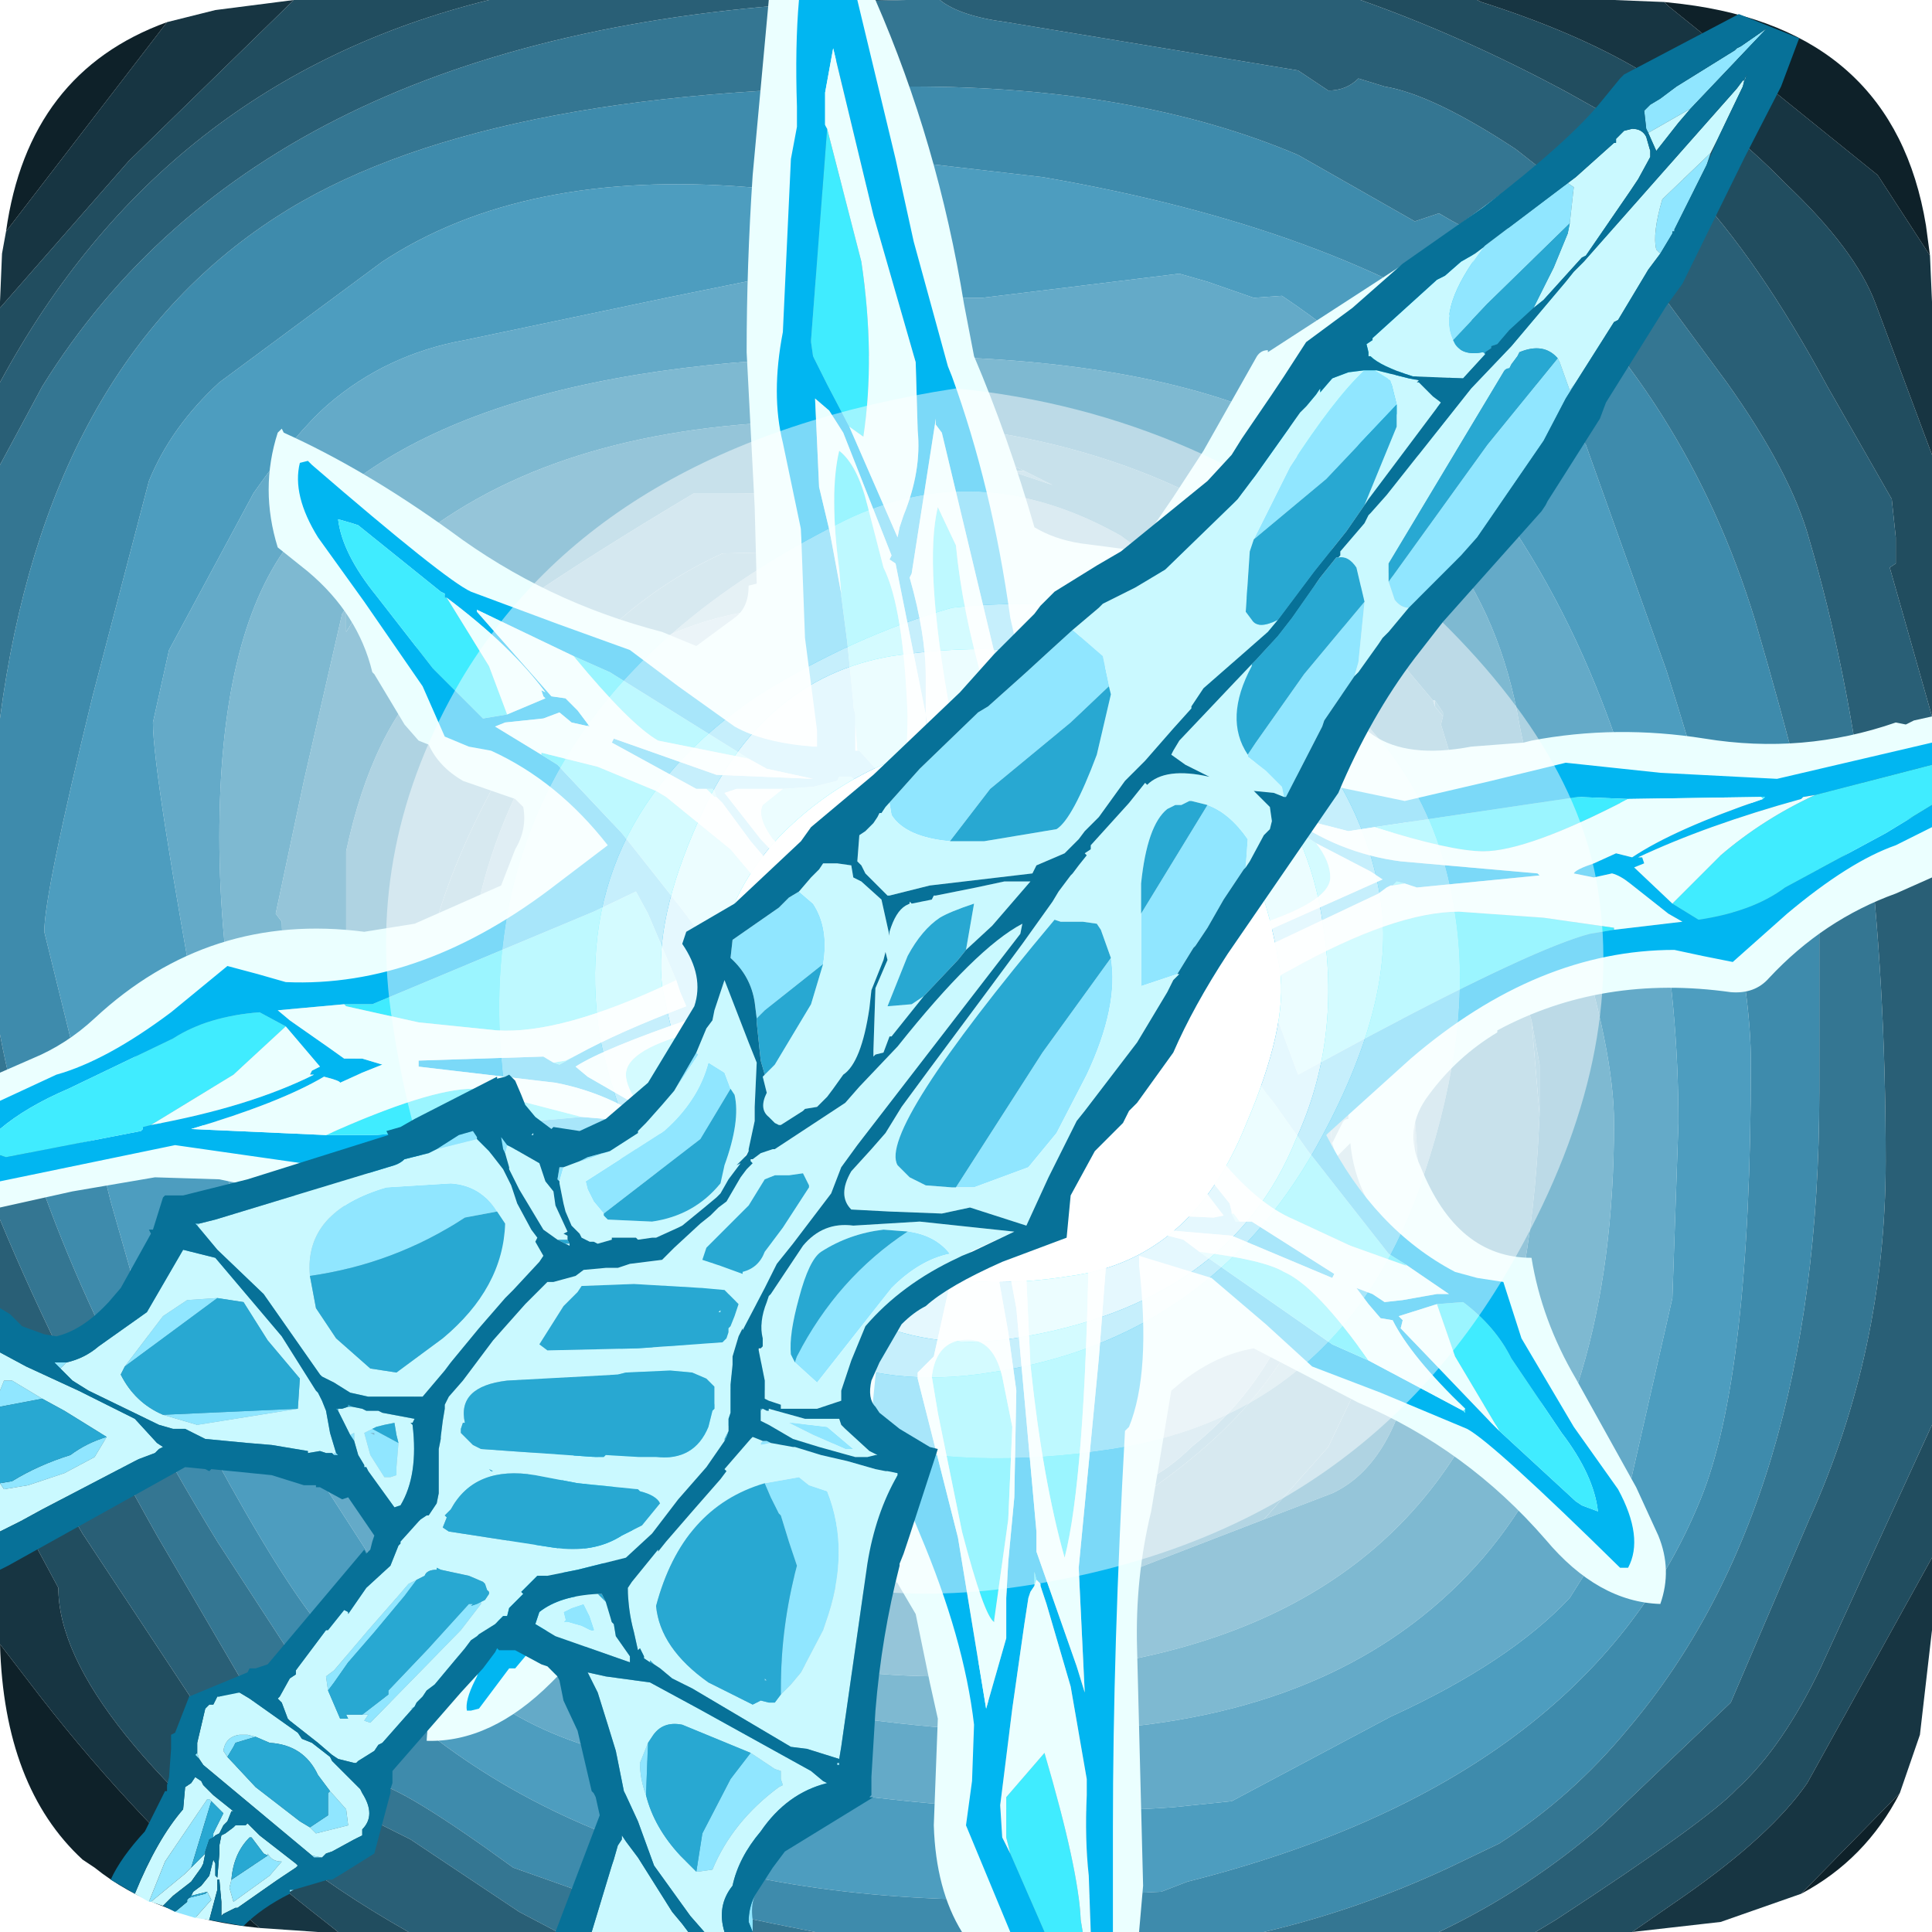 <?xml version="1.0" encoding="UTF-8" standalone="no"?>
<svg xmlns:ffdec="https://www.free-decompiler.com/flash" xmlns:xlink="http://www.w3.org/1999/xlink" ffdec:objectType="frame" height="48.0px" width="48.0px" xmlns="http://www.w3.org/2000/svg">
  <g transform="matrix(1.0, 0.0, 0.0, 1.0, 0.0, 0.0)">
    <filter id="filter0">
      <feColorMatrix in="SourceGraphic" result="filterResult0" type="matrix" values="1.983 -0.704 -0.179 0.0 -0.025 -0.398 1.578 -0.079 0.0 -0.025 -0.322 -0.822 2.244 0.0 -0.025 0.0 0.0 0.0 1.0 0.0"/>
    </filter>
    <use ffdec:characterId="2020" filter="url(#filter0)" height="48.0" transform="matrix(1.0, 0.0, 0.0, -1.0, 0.0, 48.0)" width="48.0" xlink:href="#sprite0"/>
    <use ffdec:characterId="2462" height="48.0" transform="matrix(1.0, 0.0, 0.0, 1.0, 0.0, 0.0)" width="48.0" xlink:href="#shape1"/>
  </g>
  <defs>
    <g id="sprite0" transform="matrix(1.0, 0.0, 0.0, 1.0, 0.0, 0.0)">
      <use ffdec:characterId="2019" height="48.0" transform="matrix(1.0, 0.0, 0.0, 1.0, 0.0, 0.0)" width="48.0" xlink:href="#shape0"/>
    </g>
    <g id="shape0" transform="matrix(1.0, 0.0, 0.0, 1.0, 0.0, 0.0)">
      <path d="M38.25 20.3 L38.25 21.55 38.05 22.65 38.25 20.3 M35.85 30.2 L35.85 30.3 35.65 30.6 35.65 30.45 35.85 30.2 M24.05 37.35 L20.65 37.6 19.1 37.5 19.35 37.25 25.1 36.3 25.45 36.3 23.95 37.0 24.05 37.35 M9.75 34.1 L8.6 32.9 8.6 32.3 9.75 34.1" fill="#8ec2d7" fill-rule="evenodd" stroke="none"/>
      <path d="M31.4 10.25 L33.1 10.9 Q34.6 11.6 35.1 14.15 L35.25 17.85 Q35.25 21.5 34.35 24.6 34.95 22.25 35.15 19.95 L35.15 19.5 35.05 16.35 33.0 12.05 31.4 10.25 M29.85 32.0 Q25.6 35.75 18.3 35.75 L17.25 35.75 Q12.3 32.8 10.8 31.35 9.25 29.9 8.6 26.85 L8.6 22.65 Q9.8 17.65 11.35 15.0 12.7 12.8 15.25 11.3 L12.75 13.9 12.2 15.7 10.9 18.3 10.6 19.25 Q10.45 19.95 10.45 22.55 10.45 25.4 12.7 29.25 14.75 32.8 17.95 34.25 L22.15 34.35 Q24.65 34.35 27.2 33.2 L29.75 32.0 29.85 32.0 M19.15 9.55 L22.2 8.7 Q24.6 8.1 27.5 8.8 L19.15 9.55 M21.75 32.95 L21.9 32.95 Q25.75 32.95 29.2 29.25 32.95 25.3 32.95 20.1 32.95 14.7 29.6 12.05 29.05 11.5 28.35 11.15 L28.45 10.9 Q31.3 12.85 32.35 15.15 33.1 16.8 33.1 19.4 L32.95 21.8 Q32.6 24.35 31.75 26.45 29.25 33.05 22.9 33.05 L21.75 32.95 M35.65 30.6 L35.6 30.6 35.65 30.45 35.65 30.6 M25.1 36.3 L26.15 35.95 25.45 36.3 25.1 36.3" fill="#afd3e2" fill-rule="evenodd" stroke="none"/>
      <path d="M28.25 15.5 Q29.9 17.8 29.9 20.2 L28.7 25.0 26.8 27.65 25.55 28.6 Q23.9 29.55 21.8 29.55 17.3 29.55 15.4 25.7 14.35 23.45 14.35 21.0 14.35 18.7 14.8 17.4 17.2 12.9 23.55 12.9 25.1 12.9 26.1 13.55 L27.0 14.1 28.25 15.5" fill="#d8eaf1" fill-rule="evenodd" stroke="none"/>
      <path d="M28.35 11.15 Q29.05 11.5 29.6 12.05 32.95 14.7 32.95 20.1 32.95 25.3 29.2 29.25 25.75 32.95 21.9 32.95 L21.75 32.95 21.4 32.95 20.35 32.95 Q14.85 32.95 12.7 28.0 11.55 25.45 11.55 22.4 11.55 20.55 12.0 18.85 L11.85 18.5 11.85 18.0 Q11.85 14.7 15.15 12.4 18.25 10.1 22.4 9.95 25.8 9.75 28.35 11.15 M28.25 15.5 L27.0 14.1 26.1 13.55 Q25.1 12.9 23.55 12.9 17.2 12.9 14.8 17.4 14.35 18.7 14.35 21.0 14.35 23.45 15.4 25.7 17.3 29.55 21.8 29.55 23.9 29.55 25.55 28.6 L26.8 27.65 28.7 25.0 29.9 20.2 Q29.9 17.8 28.25 15.5" fill="#c4dfea" fill-rule="evenodd" stroke="none"/>
      <path d="M31.4 10.25 L33.0 12.05 35.05 16.35 35.15 19.5 35.15 19.95 Q34.95 22.25 34.35 24.6 L33.1 27.6 Q31.75 30.25 29.85 32.0 L29.75 32.0 27.2 33.2 Q24.65 34.35 22.15 34.35 L17.95 34.25 Q14.75 32.8 12.7 29.25 10.45 25.4 10.45 22.55 10.45 19.95 10.6 19.25 L10.9 18.3 12.2 15.7 12.75 13.9 15.25 11.3 Q16.95 10.3 19.15 9.55 L27.5 8.8 27.9 8.9 31.4 10.25 M21.75 32.95 L22.9 33.05 Q29.25 33.05 31.75 26.45 32.6 24.35 32.95 21.8 L33.1 19.4 Q33.1 16.8 32.35 15.15 31.3 12.85 28.45 10.9 L28.35 11.15 Q25.8 9.75 22.4 9.95 18.25 10.1 15.15 12.4 11.85 14.7 11.85 18.0 L11.85 18.5 12.0 18.85 Q11.55 20.55 11.55 22.4 11.55 25.45 12.7 28.0 14.85 32.95 20.35 32.95 L21.4 32.95 21.75 32.95" fill="#b3d5e3" fill-rule="evenodd" stroke="none"/>
      <path d="M34.35 24.6 Q35.25 21.5 35.25 17.85 L35.1 14.15 Q34.6 11.6 33.1 10.9 L31.4 10.25 27.9 8.9 27.5 8.8 Q24.6 8.1 22.2 8.7 L19.15 9.55 Q16.95 10.3 15.25 11.3 12.7 12.8 11.35 15.0 9.8 17.65 8.6 22.65 L8.6 26.85 Q9.25 29.9 10.8 31.35 12.3 32.8 17.25 35.75 L18.3 35.75 Q25.6 35.75 29.85 32.0 31.75 30.25 33.1 27.6 L34.35 24.6 M38.25 20.3 L38.05 22.65 35.8 30.0 35.85 30.2 35.65 30.45 35.6 30.6 34.0 32.5 Q30.15 36.55 24.05 37.35 L23.95 37.0 25.45 36.3 26.15 35.95 25.1 36.3 19.35 37.25 19.1 37.5 Q13.1 37.15 9.75 34.1 L8.6 32.3 8.6 32.9 8.5 32.75 7.55 28.6 6.85 25.3 7.0 25.1 Q7.2 17.75 10.7 12.7 15.15 6.35 23.45 6.35 33.4 6.35 36.7 12.8 38.05 15.4 38.25 20.3" fill="#95c5d9" fill-rule="evenodd" stroke="none"/>
      <path d="M38.05 22.65 L38.25 21.55 38.25 20.3 Q38.05 15.4 36.7 12.8 33.4 6.35 23.45 6.35 15.15 6.35 10.7 12.7 7.2 17.75 7.0 25.1 L6.85 25.3 7.55 28.6 8.5 32.75 8.6 32.9 9.75 34.1 Q13.1 37.15 19.1 37.5 L20.65 37.6 24.05 37.35 Q30.15 36.55 34.0 32.5 L35.6 30.6 35.65 30.6 35.85 30.3 35.85 30.2 35.8 30.0 38.05 22.65 M36.85 9.3 Q40.1 13.1 40.1 20.1 40.1 21.9 39.1 25.05 37.95 28.9 37.75 30.0 36.85 35.25 32.0 37.45 28.4 39.15 22.2 39.15 10.8 39.15 7.15 34.45 5.45 32.15 5.45 27.2 5.45 22.25 7.35 16.35 9.75 8.9 13.65 7.05 30.55 2.0 36.85 9.3" fill="#7eb9d1" fill-rule="evenodd" stroke="none"/>
      <path d="M41.55 15.75 L41.7 20.1 Q41.7 25.9 39.65 30.95 37.15 37.1 31.85 40.65 L31.15 40.6 30.0 41.0 29.3 41.2 26.45 40.85 24.4 40.6 Q21.1 40.6 19.75 41.25 L16.55 40.6 11.55 39.55 Q9.6 39.2 8.15 37.95 7.35 37.25 6.3 35.75 L4.2 31.85 3.8 30.05 Q3.8 28.8 5.05 22.0 L6.3 15.35 Q6.4 13.9 7.7 11.65 L10.15 7.85 Q12.1 5.0 15.9 4.3 23.65 2.7 29.15 3.1 L30.6 3.25 34.55 5.35 Q37.5 6.7 39.0 8.3 L40.35 10.45 40.4 10.7 41.55 15.75 M36.85 9.3 Q30.55 2.0 13.65 7.05 9.75 8.9 7.35 16.35 5.45 22.25 5.45 27.2 5.45 32.15 7.15 34.45 10.8 39.15 22.2 39.15 28.4 39.15 32.0 37.45 36.85 35.25 37.75 30.0 37.95 28.9 39.1 25.05 40.1 21.9 40.1 20.1 40.1 13.1 36.85 9.3" fill="#64aac8" fill-rule="evenodd" stroke="none"/>
      <path d="M41.55 15.75 L40.4 10.7 40.35 10.45 39.0 8.3 Q37.5 6.7 34.55 5.35 L30.6 3.25 29.15 3.1 Q23.65 2.7 15.9 4.3 12.1 5.0 10.15 7.85 L7.7 11.65 Q6.4 13.9 6.3 15.35 L5.05 22.0 Q3.8 28.8 3.8 30.05 L4.2 31.85 6.3 35.75 Q7.35 37.25 8.15 37.95 9.6 39.2 11.55 39.55 L16.55 40.6 19.75 41.25 Q21.1 40.6 24.4 40.6 L26.45 40.85 29.3 41.2 30.0 41.0 31.15 40.6 31.85 40.65 Q37.15 37.1 39.65 30.95 41.7 25.9 41.7 20.1 L41.55 15.75 M42.25 10.75 Q43.5 13.8 43.5 21.6 43.5 24.8 41.4 31.35 L39.4 36.95 37.35 39.4 Q33.15 42.35 25.9 43.6 L22.45 44.0 Q22.15 43.55 21.55 43.35 20.9 43.2 18.6 43.35 13.0 43.8 9.5 41.5 L5.45 38.5 Q4.25 37.4 3.7 36.05 L2.3 30.7 Q1.1 25.8 1.1 24.85 L2.75 18.15 3.85 14.3 4.85 12.7 Q6.65 9.3 7.75 7.85 13.25 0.8 24.75 0.8 L28.85 1.0 29.5 1.25 Q39.4 3.75 42.25 10.75" fill="#4d9dbf" fill-rule="evenodd" stroke="none"/>
      <path d="M0.0 30.15 L0.0 22.3 Q1.0 16.9 5.4 9.7 L9.3 3.7 Q10.0 3.6 12.75 1.6 L15.15 0.75 15.9 0.9 19.25 0.2 20.25 0.0 31.4 0.0 Q33.75 0.55 36.0 1.6 L37.25 2.2 Q39.05 3.35 40.45 5.05 45.2 10.65 45.2 20.85 L45.2 26.15 Q45.0 27.8 43.6 32.6 41.9 38.15 37.75 41.85 37.0 41.95 35.75 42.7 L35.15 42.5 32.25 44.15 Q28.25 45.85 22.65 45.85 11.85 45.85 6.85 42.6 1.15 38.9 0.0 30.15 M42.25 10.75 Q39.4 3.75 29.5 1.25 L28.85 1.0 24.75 0.8 Q13.25 0.8 7.75 7.85 6.65 9.3 4.85 12.7 L3.85 14.3 2.75 18.15 1.1 24.85 Q1.1 25.8 2.3 30.7 L3.7 36.05 Q4.25 37.4 5.45 38.5 L9.5 41.5 Q13.0 43.8 18.6 43.35 20.9 43.2 21.55 43.35 22.15 43.55 22.45 44.0 L25.9 43.6 Q33.15 42.35 37.35 39.4 L39.4 36.95 41.4 31.35 Q43.5 24.8 43.5 21.6 43.5 13.8 42.25 10.75" fill="#3e8bac" fill-rule="evenodd" stroke="none"/>
      <path d="M23.35 48.0 L22.9 48.0 22.5 48.0 20.65 47.95 Q6.5 47.2 1.05 38.4 L0.0 36.45 0.0 30.15 Q1.15 38.9 6.85 42.6 11.85 45.85 22.65 45.85 28.25 45.85 32.25 44.15 L35.15 42.5 35.75 42.7 Q37.0 41.95 37.75 41.85 41.9 38.15 43.6 32.6 45.0 27.8 45.2 26.15 L45.2 20.85 Q45.2 10.65 40.45 5.05 39.05 3.35 37.25 2.2 L36.0 1.6 Q33.75 0.55 31.4 0.0 L35.75 0.0 Q37.95 1.05 39.8 2.65 L43.0 5.7 44.95 10.25 Q46.85 14.45 46.85 19.15 46.85 28.15 44.95 34.6 44.5 36.25 42.9 38.5 L39.95 42.5 37.65 44.3 Q35.6 45.65 34.4 45.85 L33.75 46.05 Q33.45 45.75 33.0 45.75 L32.25 46.25 25.0 47.45 Q23.85 47.6 23.35 48.0 M0.0 22.3 L0.0 17.7 Q1.45 14.2 3.9 9.85 L6.5 5.4 7.15 4.85 Q8.6 3.65 8.7 3.05 L10.2 2.3 12.9 0.5 13.85 0.0 20.25 0.0 19.25 0.2 15.9 0.9 15.15 0.75 12.75 1.6 Q10.0 3.6 9.3 3.7 L5.4 9.7 Q1.0 16.9 0.0 22.3" fill="#347692" fill-rule="evenodd" stroke="none"/>
      <path d="M48.0 12.6 L48.0 30.2 46.95 33.9 47.1 34.0 47.1 34.65 47.0 35.6 45.4 38.4 Q43.7 41.55 41.95 43.4 L40.2 45.0 38.95 45.7 Q36.35 47.1 33.8 48.0 L23.35 48.0 Q23.85 47.6 25.0 47.45 L32.25 46.25 33.0 45.75 Q33.45 45.75 33.75 46.05 L34.4 45.85 Q35.6 45.65 37.65 44.3 L39.95 42.5 42.9 38.5 Q44.5 36.25 44.95 34.6 46.85 28.15 46.85 19.15 46.85 14.45 44.95 10.25 L43.0 5.7 39.8 2.65 Q37.95 1.05 35.75 0.0 L38.15 0.0 38.65 0.3 Q42.4 2.75 43.15 3.55 44.3 4.6 45.25 6.6 L48.0 12.6 M22.5 48.0 L12.15 48.0 Q4.05 46.0 0.0 38.5 L0.0 36.45 1.05 38.4 Q6.5 47.2 20.65 47.95 L22.5 48.0 M0.0 17.7 L0.0 13.45 2.05 9.9 5.65 4.45 7.1 2.05 Q8.3 1.05 10.15 0.0 L13.85 0.0 12.9 0.5 10.2 2.3 8.7 3.05 Q8.6 3.65 7.15 4.85 L6.5 5.4 3.9 9.85 Q1.45 14.2 0.0 17.7" fill="#295f76" fill-rule="evenodd" stroke="none"/>
      <path d="M40.55 0.0 L41.85 0.9 Q44.0 2.4 44.9 3.7 L48.0 9.3 48.0 12.6 45.25 6.6 Q44.3 4.6 43.15 3.55 42.4 2.75 38.65 0.3 L38.15 0.0 40.1 0.0 40.55 0.0 M48.0 30.2 L48.0 36.7 46.6 40.45 Q46.1 41.8 44.35 43.45 42.8 45.05 40.75 46.25 39.15 47.2 36.8 47.95 L36.7 48.0 33.8 48.0 Q36.35 47.1 38.95 45.7 L40.2 45.0 41.95 43.4 Q43.7 41.55 45.4 38.4 L47.0 35.6 47.1 34.65 47.1 34.0 46.95 33.9 48.0 30.2 M12.15 48.0 L7.9 48.0 7.3 48.0 3.2 44.0 0.0 40.35 0.0 38.5 Q4.05 46.0 12.15 48.0 M0.0 13.45 L0.0 11.25 1.45 8.55 Q1.45 5.4 8.15 0.2 L8.4 0.0 10.15 0.0 Q8.3 1.05 7.1 2.05 L5.65 4.45 2.05 9.9 0.0 13.45" fill="#214d5f" fill-rule="evenodd" stroke="none"/>
      <path d="M47.2 3.45 L47.7 4.9 48.0 7.5 48.0 9.3 44.9 3.7 Q44.0 2.4 41.85 0.9 L40.55 0.0 42.75 0.25 44.75 0.95 47.2 3.45 M48.0 36.7 L48.0 40.5 47.95 41.65 46.65 43.65 41.45 47.85 41.35 47.95 40.1 48.0 36.7 48.0 36.8 47.95 Q39.15 47.2 40.75 46.25 42.8 45.05 44.35 43.45 46.1 41.8 46.6 40.45 L48.0 36.7 M7.3 48.0 L5.35 47.75 4.15 47.45 0.15 42.25 0.05 41.7 0.0 40.5 0.0 40.35 3.2 44.0 7.3 48.0 M0.0 11.25 L0.0 7.5 0.0 7.15 1.0 5.85 Q3.45 2.7 6.45 0.1 L7.9 0.0 8.4 0.0 8.15 0.2 Q1.45 5.4 1.45 8.55 L0.0 11.25" fill="#173542" fill-rule="evenodd" stroke="none"/>
      <path d="M47.2 3.45 L44.75 0.95 Q46.35 1.8 47.2 3.45 M47.95 41.65 L47.85 42.4 Q47.05 47.25 41.8 47.9 L41.35 47.95 41.45 47.85 46.65 43.65 47.95 41.65 M4.15 47.45 Q0.7 46.2 0.15 42.25 L4.15 47.45 M0.0 7.15 Q0.1 3.6 2.05 1.8 L2.35 1.6 Q3.9 0.35 6.45 0.1 3.45 2.7 1.0 5.85 L0.0 7.15" fill="#0e2129" fill-rule="evenodd" stroke="none"/>
    </g>
    <g id="shape1" transform="matrix(1.0, 0.0, 0.0, 1.0, 0.0, 0.0)">
      <path d="M47.35 18.0 L47.55 17.9 48.0 17.8 48.0 18.3 48.0 18.6 48.0 18.7 Q43.75 20.7 38.65 19.7 L37.3 19.75 34.75 20.5 34.8 20.6 Q33.5 21.35 32.2 19.8 L31.35 19.1 31.25 19.25 30.9 19.6 30.75 19.6 30.4 19.5 30.25 19.45 32.6 14.0 35.0 8.15 35.2 7.9 33.2 9.5 31.8 10.5 Q31.2 12.25 30.0 13.7 28.6 15.4 26.6 16.2 L26.55 16.3 26.5 16.45 26.4 16.75 26.3 16.85 26.25 16.85 25.8 19.05 25.6 19.05 25.6 18.4 25.25 18.3 24.9 15.85 24.7 15.75 24.85 15.65 Q24.2 11.85 23.1 8.15 L21.6 3.1 20.8 0.0 21.75 0.0 Q23.3 3.55 23.95 7.55 L24.2 8.85 Q25.05 10.85 25.7 13.1 26.2 13.4 26.85 13.5 L28.0 13.65 28.5 13.3 29.15 12.35 29.9 11.2 31.2 8.9 Q31.3 8.7 31.5 8.7 L31.5 8.75 34.2 7.0 35.35 6.25 37.25 4.85 37.5 4.9 37.6 5.0 37.7 5.1 34.9 12.15 33.1 16.2 Q33.4 19.15 36.55 18.55 L37.85 18.45 38.05 18.4 Q40.15 18.0 42.35 18.35 44.8 18.75 47.1 17.95 L47.35 18.0 M44.15 22.65 Q45.85 20.95 48.0 20.1 L48.0 21.8 47.1 22.2 Q45.3 22.85 43.95 24.3 43.6 24.7 43.0 24.65 39.8 24.2 37.2 25.6 L37.2 25.65 Q36.2 26.25 35.5 27.2 34.85 28.05 35.3 29.0 36.2 31.25 38.05 31.25 38.3 32.8 39.15 34.25 L40.65 36.95 41.2 38.15 Q41.55 39.0 41.25 39.85 39.7 39.8 38.4 38.25 36.45 36.0 33.75 34.85 L31.15 33.5 Q30.25 33.65 29.4 34.3 L29.1 34.55 28.6 37.55 Q28.2 39.2 28.25 40.95 L28.4 46.85 28.3 48.0 27.5 48.0 Q27.0 45.85 27.1 43.35 L27.4 39.15 27.7 32.9 27.5 32.95 27.45 32.9 Q27.4 32.5 27.7 32.2 L27.7 32.05 27.55 31.95 27.15 31.6 27.3 31.5 27.35 31.45 27.55 31.4 27.75 31.35 27.9 31.35 28.3 30.7 Q30.75 31.15 32.95 32.9 33.7 33.5 34.65 33.9 L38.5 36.2 39.55 37.2 38.6 35.4 37.65 33.7 Q37.2 32.9 37.05 32.05 35.25 31.45 34.35 30.4 L34.25 30.25 Q33.65 29.45 33.55 28.4 L33.25 28.7 33.2 28.75 33.1 28.4 33.35 27.9 Q33.4 27.8 33.5 27.8 L33.5 27.35 33.9 26.6 Q35.85 24.7 38.6 23.8 41.05 23.0 43.6 22.95 L44.15 22.65 M20.6 2.85 Q19.6 7.65 19.85 12.45 L20.0 14.7 20.4 19.25 Q18.25 18.7 16.1 16.9 15.3 16.2 14.25 15.95 11.15 15.3 8.8 13.15 L10.15 15.7 11.35 18.0 Q13.45 18.4 15.0 20.0 L15.55 21.2 15.35 21.5 14.85 21.6 Q14.45 22.5 13.0 23.25 9.75 24.95 6.25 24.75 5.0 24.7 4.05 25.6 2.2 27.5 0.0 28.15 L0.0 26.65 0.8 26.3 Q1.65 25.95 2.35 25.3 5.2 22.65 9.05 23.15 L10.3 22.95 12.45 22.0 12.8 21.1 Q13.1 20.6 13.0 20.05 L12.8 19.85 11.5 19.4 Q10.9 19.05 10.65 18.5 L10.4 18.4 10.05 18.0 9.3 16.75 9.25 16.7 Q8.9 15.25 7.65 14.2 L6.9 13.6 Q6.45 12.15 6.9 10.75 L7.0 10.65 7.05 10.75 Q9.05 11.65 11.2 13.2 13.55 14.95 16.45 15.7 L17.3 16.05 18.25 15.35 Q18.6 15.1 18.6 14.55 L18.8 14.5 18.75 12.6 18.55 8.75 Q18.55 6.6 18.7 4.35 L19.1 0.0 20.7 0.0 Q20.9 1.3 20.6 2.85 M16.75 30.0 L16.75 29.85 16.7 29.85 16.7 29.9 16.75 30.0 M18.6 29.7 L17.2 31.4 16.25 32.6 Q14.7 34.4 14.2 36.8 L13.2 40.45 14.7 38.95 15.75 37.3 Q17.5 34.7 19.75 32.65 L22.3 30.2 Q23.6 30.85 22.1 32.25 22.05 34.9 22.85 37.4 L22.85 37.45 22.9 37.6 23.85 40.05 Q24.75 42.05 24.75 44.35 24.75 46.25 25.35 48.0 L23.9 48.0 Q23.25 46.95 23.2 45.35 L23.3 42.7 23.1 41.8 22.75 40.1 21.75 38.4 Q21.05 37.05 20.65 35.7 L20.65 35.65 20.55 35.5 19.55 35.3 19.25 35.5 18.85 35.5 18.8 35.55 17.9 36.75 Q16.05 39.45 13.7 41.8 12.2 43.3 10.6 43.25 10.65 42.15 11.35 41.2 12.2 40.0 12.55 38.55 13.25 35.7 14.65 33.25 L14.8 32.65 15.0 32.0 14.85 31.0 Q14.3 29.5 12.5 29.85 L12.15 29.75 11.05 29.95 9.0 30.05 5.45 29.3 3.85 29.25 1.8 29.6 0.9 29.8 0.0 30.0 0.0 28.8 0.05 28.8 0.9 28.65 2.0 28.4 3.0 28.15 4.0 27.9 11.3 28.3 16.2 28.5 Q17.65 28.7 18.6 29.7" fill="#ebffff" fill-rule="evenodd" stroke="none"/>
      <path d="M45.1 19.75 L44.8 19.8 44.75 19.85 Q42.4 20.5 40.7 21.3 L40.8 21.3 40.85 21.45 40.6 21.55 41.55 22.45 42.2 22.85 Q43.55 22.65 44.35 22.05 L46.85 20.7 48.0 20.0 48.0 20.55 47.1 21.0 Q45.95 21.4 44.4 22.7 L43.05 23.9 42.3 23.75 41.6 23.6 Q38.2 23.6 35.05 26.3 L33.0 28.15 32.95 28.2 Q34.15 30.55 36.15 31.6 L36.7 31.75 37.35 31.85 37.8 33.25 39.1 35.45 40.2 37.0 Q40.85 38.2 40.45 38.95 L40.25 38.95 Q37.1 35.85 36.45 35.5 L34.3 34.6 32.6 33.95 31.45 32.9 30.1 31.75 28.3 31.2 28.3 31.45 Q28.6 34.1 28.05 35.45 L27.95 35.55 Q27.65 40.95 27.65 45.4 L27.65 48.0 27.1 48.0 27.05 46.6 Q26.95 45.7 27.0 44.6 L27.0 44.2 26.6 41.9 26.0 39.85 25.85 39.4 25.85 39.35 25.75 39.25 25.7 39.05 25.7 39.4 25.6 39.55 25.55 39.7 25.45 40.35 25.15 42.45 24.85 44.85 24.9 45.65 25.1 46.05 25.95 48.0 25.1 48.0 24.0 45.35 24.15 44.25 24.2 42.85 Q23.95 40.7 22.85 38.1 L21.65 35.2 21.95 32.2 21.7 31.3 21.55 31.45 Q20.15 33.55 18.4 35.1 L18.25 35.25 16.55 37.15 15.4 38.35 12.8 41.45 12.65 41.45 11.9 42.45 11.7 42.5 11.6 42.5 Q11.55 42.25 11.8 41.75 L11.85 41.65 Q12.2 40.45 13.25 38.45 L13.45 38.1 13.65 37.45 15.1 34.35 Q15.45 33.2 16.05 32.45 L17.15 31.1 18.25 29.3 17.45 29.6 16.0 29.0 Q14.6 28.45 13.6 28.45 L11.4 28.8 9.6 29.2 7.15 28.85 4.35 28.45 0.0 29.35 0.0 28.7 0.15 28.75 3.5 28.1 3.55 28.05 3.55 28.0 3.75 27.95 Q6.2 27.5 7.8 26.7 L7.7 26.7 7.75 26.6 7.95 26.5 7.1 25.5 6.45 25.15 Q5.15 25.25 4.3 25.8 L1.7 27.05 Q0.65 27.5 0.0 28.05 L0.0 27.35 1.4 26.7 Q2.65 26.35 4.25 25.15 L5.65 24.0 6.4 24.2 7.1 24.4 Q10.5 24.55 13.85 21.95 L15.1 21.0 Q13.85 19.4 12.2 18.65 L11.65 18.55 11.05 18.3 10.5 17.05 9.05 14.95 7.9 13.35 Q7.25 12.3 7.45 11.5 L7.65 11.45 7.75 11.55 Q11.05 14.4 11.7 14.7 L13.85 15.5 15.65 16.15 16.85 17.05 18.25 18.05 Q18.95 18.45 20.2 18.55 L20.3 18.55 20.3 18.25 20.3 18.15 20.0 15.85 19.9 13.15 19.45 11.0 Q19.15 9.8 19.45 8.25 L19.65 3.95 19.8 3.15 19.8 2.65 Q19.75 1.15 19.85 0.0 L21.3 0.0 22.25 3.95 22.7 6.0 23.55 9.1 23.65 9.35 Q24.65 12.1 25.1 15.35 L25.55 17.35 25.65 17.8 25.7 17.85 26.35 16.25 28.2 14.65 Q29.9 13.25 30.8 11.8 L31.35 10.85 31.65 9.95 34.65 7.45 36.15 6.35 Q36.85 6.1 36.5 6.7 L36.55 6.8 34.2 11.25 30.95 18.25 30.9 18.4 30.8 19.05 31.05 18.9 32.5 19.4 34.9 19.9 37.05 19.4 38.9 18.95 41.25 19.2 44.15 19.35 48.0 18.45 48.0 18.6 48.0 19.0 45.1 19.75 M43.8 19.85 L43.85 19.8 43.75 19.8 40.45 19.85 39.2 19.8 34.15 20.55 33.5 20.65 31.95 20.25 Q33.25 21.2 34.8 21.4 L38.2 21.7 38.25 21.75 35.2 22.05 34.9 21.95 34.7 21.9 34.6 22.0 34.55 22.0 34.45 22.05 34.25 22.2 31.4 23.55 30.95 23.75 30.4 24.05 31.2 24.25 31.4 24.45 31.75 25.35 32.25 26.7 34.1 25.7 Q38.15 23.55 39.5 23.2 L40.1 23.1 41.8 22.9 41.45 22.7 40.5 21.95 Q40.25 21.75 40.05 21.7 L39.6 21.8 39.1 21.7 Q39.15 21.6 39.6 21.45 L40.15 21.2 40.55 21.3 Q41.6 20.6 43.8 19.85 M32.65 9.8 L32.4 10.05 32.05 10.6 31.4 12.4 30.85 14.0 30.65 14.45 30.65 14.6 30.65 14.7 30.55 15.0 30.7 14.95 30.75 14.8 30.8 14.75 31.1 14.5 32.2 13.3 33.35 11.85 33.45 11.6 34.25 10.15 35.55 7.6 35.35 7.75 Q34.5 8.25 32.65 9.8 M21.1 10.6 L22.3 13.35 22.35 13.1 22.45 12.8 Q22.9 11.7 22.8 10.7 L22.75 9.0 21.7 5.35 20.7 1.2 20.5 2.3 20.5 3.1 20.55 3.2 20.15 8.45 20.15 8.5 20.2 8.85 20.55 9.55 21.1 10.6 M22.5 19.8 L22.75 20.0 23.05 20.1 23.0 18.9 23.0 17.75 22.25 14.0 22.1 13.9 22.15 13.8 20.95 10.75 20.6 10.2 20.25 9.9 20.35 12.1 20.6 13.15 20.65 13.4 20.9 14.75 20.9 14.8 21.05 15.95 21.2 17.45 21.2 17.55 21.25 17.75 21.25 18.0 21.25 18.65 21.3 18.65 21.35 18.65 21.85 19.2 22.5 19.8 M24.6 19.25 L25.35 18.55 25.25 18.35 25.0 17.45 23.4 10.75 23.25 10.55 23.25 10.4 22.65 14.25 22.6 14.35 Q23.0 15.75 23.0 16.8 L23.0 17.75 23.35 20.2 24.0 19.7 24.6 19.25 M25.25 22.4 L25.3 22.45 25.3 22.5 26.05 21.5 26.7 20.55 26.85 20.3 26.7 19.7 27.3 19.85 27.45 19.6 27.9 18.95 28.65 17.95 29.6 16.05 30.0 14.95 30.3 14.25 30.6 13.65 30.6 13.55 30.9 12.2 28.95 14.95 26.8 17.3 26.7 17.4 26.85 17.9 26.5 19.2 26.5 19.25 26.0 18.35 25.95 18.35 25.9 18.4 25.55 18.8 24.55 19.95 24.3 20.25 24.25 20.3 24.4 20.3 24.95 19.85 25.0 19.7 25.2 19.6 25.2 19.8 25.2 19.85 25.25 20.05 25.35 20.2 25.15 21.25 24.9 22.0 25.15 22.3 25.25 22.4 M23.35 23.75 L23.4 23.7 23.6 23.4 23.65 23.2 23.75 23.05 23.85 22.8 23.9 22.65 23.95 22.45 24.1 22.15 24.35 21.45 24.45 21.25 24.25 21.3 24.0 21.3 23.5 20.95 23.1 20.75 22.9 20.6 22.45 20.3 22.4 20.25 21.3 19.4 21.2 19.35 21.15 19.3 20.85 19.3 20.8 19.4 20.2 19.55 19.45 19.6 18.3 19.6 18.0 19.7 18.9 20.85 20.1 22.1 21.0 22.95 21.15 23.05 21.3 23.25 21.55 23.5 21.75 23.7 21.85 23.8 22.55 24.55 22.6 24.6 22.65 24.7 23.35 23.75 M20.65 25.7 L20.7 25.7 20.9 25.7 22.2 25.2 22.15 25.05 21.35 24.0 21.25 23.85 21.2 23.75 20.95 23.45 20.75 23.2 19.95 22.3 19.8 22.15 19.5 21.9 18.65 20.9 17.95 19.95 17.8 19.8 17.75 19.65 17.7 19.6 17.55 19.6 17.3 19.6 15.2 18.45 15.25 18.35 17.8 19.25 20.2 19.35 19.05 19.1 18.6 18.85 15.15 16.7 14.25 16.3 11.85 15.15 11.85 15.2 13.7 17.3 14.05 17.35 14.35 17.65 14.65 18.05 14.2 17.95 13.9 17.7 13.5 17.85 12.55 17.95 12.3 18.05 13.45 18.75 13.85 19.0 15.45 20.7 16.4 21.9 16.95 22.6 17.85 23.8 18.45 24.55 18.7 24.85 19.05 25.25 19.25 25.4 20.05 25.7 20.65 25.7 M18.25 30.6 L17.8 31.2 17.6 31.4 17.15 32.0 16.2 33.5 16.6 33.45 17.0 33.15 18.95 31.4 19.1 31.4 20.7 29.35 20.9 29.0 21.35 28.2 22.65 26.2 23.5 25.15 24.0 24.7 24.4 24.3 24.85 23.95 24.2 23.5 24.2 23.55 23.85 24.25 23.5 24.85 23.0 25.55 22.75 25.65 22.7 25.7 21.95 26.25 21.85 26.25 20.75 26.25 20.6 26.2 19.8 28.15 19.75 28.4 19.65 28.5 19.65 28.55 19.35 29.0 18.95 29.55 18.4 30.4 18.25 30.6 M23.6 27.7 L24.15 26.6 24.8 25.45 25.3 24.7 25.45 24.5 25.25 24.3 25.1 24.15 24.55 24.7 24.15 25.1 23.5 25.75 22.55 26.8 21.5 28.2 20.95 29.0 20.75 29.4 20.6 29.7 19.45 31.25 19.5 31.3 18.5 34.1 18.75 34.05 Q20.45 32.0 21.5 30.9 L21.9 30.4 22.1 30.15 22.15 30.05 22.25 29.95 22.75 29.35 23.15 29.2 23.3 28.4 23.55 27.85 23.6 27.7 M29.75 19.45 L29.8 19.25 31.3 15.45 32.5 13.3 32.2 13.75 30.45 15.35 30.25 15.65 27.9 19.45 27.75 19.65 27.1 20.55 26.05 21.85 25.9 22.0 25.5 22.65 25.5 22.7 26.15 23.5 26.45 23.6 26.75 23.45 27.85 23.55 29.45 20.1 29.75 19.45 M34.9 31.4 L34.5 31.15 32.5 28.6 31.65 27.4 31.45 27.15 30.15 25.3 29.45 24.5 28.75 24.2 28.2 24.1 28.1 24.1 Q27.2 24.0 26.55 24.55 L26.85 25.05 27.25 25.65 27.3 25.75 28.35 27.1 28.75 27.6 28.8 27.65 28.95 27.95 29.35 28.4 30.55 29.9 30.6 30.1 30.6 30.15 30.7 30.35 30.8 30.35 31.1 30.35 33.15 31.65 33.1 31.75 30.6 30.7 28.25 30.5 28.15 30.5 28.25 30.5 29.4 30.8 29.8 31.1 33.1 33.4 34.0 33.8 36.35 35.05 36.4 35.1 36.4 35.0 Q35.05 33.7 34.6 32.8 L34.3 32.75 34.0 32.4 33.7 32.0 34.1 32.15 34.4 32.35 34.85 32.3 35.7 32.15 36.0 32.15 34.9 31.4 M32.7 20.95 L31.25 20.0 31.25 19.9 30.85 19.75 30.5 19.85 29.65 21.3 Q28.7 22.7 28.4 23.6 L28.7 23.65 29.75 23.9 34.35 21.85 34.05 21.65 32.7 20.95 M11.1 14.85 L11.05 14.85 11.05 14.75 10.95 14.7 8.9 13.05 8.75 13.0 8.4 12.9 Q8.5 13.75 9.35 14.8 L10.75 16.6 12.0 17.85 12.6 17.75 13.55 17.35 13.5 17.3 13.45 17.15 13.55 17.2 Q12.7 16.05 11.1 14.85 M14.35 26.2 Q15.35 25.65 17.05 25.0 L16.9 24.65 16.8 24.35 16.1 22.7 15.8 22.15 14.75 22.65 9.25 24.95 8.55 24.95 6.9 25.1 7.2 25.35 8.2 26.05 8.55 26.3 9.0 26.3 9.5 26.45 9.0 26.65 8.45 26.9 Q8.45 26.85 8.05 26.75 6.95 27.4 4.75 28.05 L8.1 28.2 9.35 28.2 14.45 27.75 15.05 27.8 16.55 28.2 Q15.35 27.2 13.8 26.9 L10.4 26.5 10.4 26.35 13.5 26.25 13.75 26.4 13.9 26.45 14.35 26.2 M15.9 27.5 L17.3 28.45 17.3 28.55 17.65 28.75 18.65 28.55 19.25 27.75 19.25 27.65 19.85 26.05 17.55 25.65 17.4 25.6 17.2 25.3 Q15.0 26.05 14.3 26.5 L14.6 26.75 15.9 27.5 M13.95 38.35 L13.9 38.4 13.65 38.95 13.35 39.8 15.6 37.2 17.65 35.05 18.35 33.85 Q18.75 33.2 18.8 32.25 L18.85 32.0 18.9 31.85 18.85 31.85 17.1 33.35 16.3 33.9 15.8 34.2 15.65 34.45 15.6 34.5 13.95 38.35 M35.7 32.4 L34.75 32.7 34.85 32.8 34.8 33.0 34.75 32.95 37.05 35.35 37.25 35.55 39.15 37.3 39.3 37.4 39.7 37.55 Q39.6 36.65 38.8 35.6 L37.55 33.75 Q37.15 32.95 36.35 32.35 L35.7 32.4 M29.0 30.2 L30.15 30.25 30.4 30.2 28.95 28.3 28.05 27.35 27.65 26.95 27.55 26.75 26.85 25.9 26.0 24.9 25.25 25.85 24.9 26.55 24.55 27.45 24.5 27.5 24.5 27.55 24.35 27.75 24.25 28.05 24.05 28.35 24.25 28.3 24.3 28.25 24.45 28.3 24.55 28.3 25.05 28.75 25.5 29.0 26.1 29.45 27.2 30.4 27.55 30.4 27.6 30.35 28.25 30.25 29.0 30.2 M27.05 31.05 L26.55 30.5 25.65 29.75 25.45 29.65 Q25.0 29.3 24.65 29.3 L25.25 32.5 25.75 38.05 25.75 38.55 26.75 41.4 26.95 42.05 26.8 38.95 27.3 33.75 27.5 31.15 27.1 31.1 27.05 31.05 M22.5 30.5 L22.3 30.75 22.25 30.65 22.0 30.9 22.4 32.65 22.5 32.6 23.6 31.9 23.2 33.7 22.8 34.1 22.8 34.25 23.8 38.2 24.5 42.45 25.0 40.7 25.0 40.65 25.0 39.7 25.05 38.8 25.2 37.2 25.25 34.55 25.05 33.1 24.8 31.7 24.0 31.5 24.65 30.9 24.4 29.25 23.95 29.3 Q23.6 29.4 23.45 29.85 L23.2 29.9 23.25 29.6 23.05 29.75 22.85 30.1 22.5 30.5" fill="#01b6f1" fill-rule="evenodd" stroke="none"/>
      <path d="M41.55 22.45 L42.75 21.25 Q43.8 20.35 45.1 19.75 L48.0 19.0 48.0 20.0 46.85 20.7 44.35 22.05 Q43.55 22.65 42.2 22.85 L41.55 22.45 M0.0 28.05 Q0.65 27.5 1.7 27.05 L4.3 25.8 Q5.15 25.25 6.45 25.15 L7.1 25.5 5.8 26.7 3.75 27.95 3.55 28.0 3.55 28.05 3.5 28.1 0.15 28.75 0.0 28.7 0.0 28.05 M25.95 48.0 L25.1 46.05 25.0 45.65 25.0 44.65 25.95 43.55 Q26.8 46.45 26.85 47.7 L26.9 48.0 25.95 48.0 M25.7 39.4 L25.7 39.05 25.75 39.25 25.7 39.4 M43.8 19.85 L43.75 19.8 43.85 19.8 43.8 19.85 M40.45 19.85 Q37.95 21.15 36.85 21.15 36.05 21.15 34.15 20.55 L39.2 19.8 40.45 19.85 M34.9 21.95 L34.6 22.0 34.7 21.9 34.9 21.95 M31.4 24.45 L32.05 24.1 Q34.65 22.65 36.25 22.65 L38.35 22.8 40.1 23.05 40.1 23.1 39.5 23.2 Q38.15 23.55 34.1 25.7 L32.25 26.7 31.75 25.35 31.4 24.45 M30.65 14.7 L30.7 14.95 30.55 15.0 30.65 14.7 M35.35 7.75 L34.5 9.4 32.35 11.9 32.1 10.75 32.45 10.1 32.65 9.8 Q34.5 8.25 35.35 7.75 M20.55 3.2 L21.4 6.5 Q21.75 8.85 21.45 10.85 L21.1 10.6 20.55 9.55 20.2 8.85 20.15 8.5 20.15 8.45 20.55 3.2 M20.9 14.75 L20.85 14.15 Q20.6 12.25 20.85 11.2 21.3 11.55 21.55 12.55 L21.95 14.1 Q22.45 15.1 22.55 17.8 L22.5 19.8 21.85 19.2 21.35 18.65 21.3 18.65 21.25 18.0 21.25 17.75 21.2 17.55 21.2 17.45 21.05 15.95 20.9 14.8 20.9 14.75 M24.0 19.7 L23.75 18.45 23.6 17.65 Q22.95 14.05 23.3 12.6 L23.75 13.55 Q23.9 15.15 24.45 17.05 L24.5 17.5 24.45 17.7 24.6 19.15 24.6 19.25 24.0 19.7 M30.3 13.8 L29.65 15.65 28.85 17.3 28.25 18.1 Q27.7 18.7 27.15 18.4 26.75 18.1 27.05 17.5 L27.4 16.9 28.9 15.05 30.35 13.75 30.3 13.8 M25.25 22.4 L25.15 22.3 24.9 22.0 25.15 21.25 25.35 20.2 25.25 20.05 25.2 19.85 25.3 19.85 25.95 19.95 Q26.3 20.25 25.4 22.05 L25.25 22.4 M24.95 19.85 L24.4 20.3 24.25 20.3 24.3 20.25 24.5 20.15 Q24.7 19.95 24.95 19.85 M19.45 19.6 L20.2 19.55 20.8 19.4 20.85 19.3 21.15 19.3 21.2 19.35 21.3 19.4 22.4 20.25 22.45 20.3 22.9 20.6 23.1 20.75 23.5 20.95 24.0 21.3 24.25 21.3 24.45 21.25 24.35 21.45 24.1 22.15 23.95 22.45 23.9 22.65 23.85 22.8 23.75 23.05 23.65 23.2 23.6 23.4 23.4 23.7 23.35 23.75 23.4 23.7 23.45 23.55 23.35 23.55 22.85 23.5 22.75 23.45 22.25 23.3 22.15 23.2 21.75 23.0 21.55 22.85 20.3 21.9 19.2 20.85 Q18.8 20.3 18.95 20.0 L19.45 19.6 M17.8 19.8 L17.75 19.8 17.55 19.6 17.7 19.6 17.75 19.65 17.8 19.8 M18.6 18.85 L16.35 18.4 Q15.65 18.0 14.25 16.3 L15.15 16.7 18.6 18.85 M13.45 18.75 L13.45 18.7 14.85 19.05 16.3 19.65 16.55 19.8 18.15 21.1 18.95 22.05 19.35 22.65 20.05 23.85 20.1 24.0 20.25 24.35 20.3 24.4 20.4 24.55 20.55 25.0 20.65 25.6 20.65 25.7 20.05 25.7 19.25 25.4 19.05 25.25 18.7 24.85 18.45 24.55 17.85 23.8 16.95 22.6 16.4 21.9 15.45 20.7 13.85 19.0 13.45 18.75 M18.25 30.6 L18.4 30.4 18.95 29.55 19.35 29.0 19.65 28.55 19.65 28.5 19.75 28.4 19.85 28.15 20.75 26.25 21.85 26.25 21.5 27.15 21.0 28.25 20.7 28.8 20.55 29.05 Q19.6 30.75 18.9 31.1 L18.1 32.1 17.1 32.85 Q17.3 31.95 18.1 30.8 L18.25 30.6 M23.6 27.7 L23.55 27.85 23.3 28.4 23.1 28.35 23.35 28.05 23.5 27.85 23.6 27.7 M29.1 20.2 L28.0 22.4 Q27.1 23.6 26.6 23.25 26.2 23.0 27.35 20.75 L27.55 20.45 27.95 19.7 28.65 18.55 Q29.9 16.7 31.0 15.55 L29.4 19.55 29.1 20.2 M34.9 31.4 L34.95 31.45 33.55 30.95 32.15 30.3 Q31.2 29.9 30.2 28.65 L29.6 27.8 29.6 27.75 28.8 26.45 28.25 25.2 28.25 25.1 28.1 24.45 28.05 24.15 28.1 24.1 28.2 24.1 28.75 24.2 29.45 24.5 30.15 25.3 31.45 27.15 31.65 27.4 32.5 28.6 34.5 31.15 34.9 31.4 M30.6 30.15 L30.65 30.15 30.8 30.35 30.7 30.35 30.6 30.15 M29.8 31.1 Q31.4 31.3 31.9 31.6 32.7 31.95 34.0 33.8 L33.1 33.4 29.8 31.1 M36.35 35.05 L36.4 35.0 36.4 35.1 36.35 35.05 M28.7 23.65 L28.4 23.6 Q28.7 22.7 29.65 21.3 L30.5 19.85 30.85 19.75 31.25 19.9 31.25 20.0 32.7 20.95 Q33.05 21.4 33.05 21.8 33.05 22.65 29.3 23.5 L28.7 23.65 M12.6 17.75 L12.0 17.85 10.75 16.6 9.35 14.8 Q8.5 13.75 8.4 12.9 L8.75 13.0 8.9 13.05 10.95 14.7 11.05 14.75 11.05 14.85 11.1 14.85 12.15 16.55 12.6 17.75 M16.8 24.35 L16.7 24.4 Q13.95 25.7 12.35 25.6 L10.4 25.4 8.6 25.0 8.55 24.95 9.25 24.95 14.75 22.65 15.8 22.15 16.1 22.7 16.8 24.35 M8.1 28.2 Q10.65 27.05 11.75 27.05 L14.45 27.75 9.35 28.2 8.1 28.2 M13.75 26.4 L14.05 26.35 14.35 26.2 13.9 26.45 13.75 26.4 M17.4 25.6 L17.55 25.65 19.85 26.05 19.25 27.65 19.25 27.75 18.65 28.55 17.65 28.75 17.3 28.55 17.3 28.45 15.9 27.5 Q15.55 27.0 15.55 26.7 15.55 26.05 17.4 25.6 M13.95 38.35 L15.6 34.5 15.65 34.45 15.8 34.2 16.3 33.9 17.1 33.35 17.45 33.3 Q16.9 34.8 15.8 36.3 L13.95 38.35 M19.3 32.75 Q19.55 31.7 20.95 29.85 L21.35 29.3 21.75 28.8 22.2 28.2 22.5 27.8 22.7 27.6 22.9 27.5 22.6 28.65 21.95 29.6 21.95 29.65 21.95 29.75 21.85 29.85 21.8 30.0 21.75 30.0 21.3 30.5 20.0 32.2 19.3 32.75 M35.7 32.4 L36.35 32.35 Q37.15 32.95 37.55 33.75 L38.8 35.6 Q39.6 36.65 39.7 37.55 L39.3 37.4 39.15 37.3 37.25 35.55 36.15 33.7 35.7 32.4 M25.25 25.85 L25.15 26.05 26.35 26.3 26.35 26.4 Q26.5 26.45 26.65 26.6 L27.45 27.2 28.55 28.2 Q29.7 29.35 29.5 29.8 L29.0 30.2 28.25 30.25 27.6 30.35 27.55 30.4 27.2 30.4 26.1 29.45 25.5 29.0 25.05 28.75 24.55 28.3 24.45 28.3 24.3 28.25 24.25 28.3 24.05 28.35 24.25 28.05 24.35 27.75 24.5 27.55 24.5 27.5 24.55 27.45 24.9 26.55 25.25 25.85 M25.45 29.65 L25.65 29.75 26.55 30.5 27.05 31.05 Q26.95 36.75 26.45 38.7 25.9 36.75 25.6 33.9 L25.45 30.7 25.45 29.65 M23.95 29.3 Q23.85 30.7 23.35 30.75 L22.5 30.5 22.85 30.1 23.05 29.75 23.25 29.6 23.2 29.9 23.45 29.85 Q23.6 29.4 23.95 29.3 M24.9 34.2 L25.15 35.45 25.05 37.75 24.7 40.25 24.7 40.3 Q24.45 40.15 23.9 38.05 L23.3 35.1 23.15 34.2 Q23.25 33.4 23.85 33.3 24.65 33.15 24.9 34.2" fill="#40ecff" fill-rule="evenodd" stroke="none"/>
      <path d="M41.55 22.45 L40.6 21.55 40.85 21.45 40.8 21.3 40.7 21.3 Q42.4 20.5 44.75 19.85 L44.8 19.8 45.1 19.75 Q43.8 20.35 42.75 21.25 L41.55 22.45 M7.1 25.5 L7.95 26.5 7.75 26.6 7.7 26.7 7.8 26.7 Q6.2 27.5 3.75 27.95 L5.8 26.7 7.1 25.5 M25.1 46.05 L24.9 45.65 24.85 44.85 25.15 42.45 25.45 40.35 25.55 39.7 25.6 39.55 25.7 39.4 25.75 39.25 25.85 39.35 25.85 39.4 26.0 39.85 26.6 41.9 27.0 44.2 27.0 44.6 Q26.95 45.7 27.05 46.6 L27.1 48.0 26.9 48.0 26.85 47.7 Q26.8 46.45 25.95 43.55 L25.0 44.65 25.0 45.65 25.1 46.05 M43.75 19.8 L43.8 19.85 Q41.6 20.6 40.55 21.3 L40.15 21.2 39.6 21.45 Q39.15 21.6 39.1 21.7 L39.6 21.8 40.05 21.7 Q40.25 21.75 40.5 21.95 L41.45 22.7 41.8 22.9 40.1 23.1 40.1 23.05 38.35 22.8 36.25 22.65 Q34.65 22.65 32.05 24.1 L31.4 24.45 31.2 24.25 30.4 24.05 30.95 23.75 31.4 23.55 34.25 22.2 34.45 22.05 34.55 22.0 34.6 22.0 34.9 21.95 35.2 22.05 38.25 21.75 38.2 21.7 34.8 21.4 Q33.25 21.2 31.95 20.25 L33.5 20.65 34.15 20.55 Q36.05 21.15 36.85 21.15 37.95 21.15 40.45 19.85 L43.75 19.8 M30.65 14.7 L30.65 14.6 30.65 14.45 30.85 14.0 31.4 12.4 32.05 10.6 32.4 10.05 32.65 9.8 32.45 10.1 32.1 10.75 32.35 11.9 34.5 9.4 35.35 7.75 35.55 7.6 34.25 10.15 33.45 11.6 33.35 11.85 32.2 13.3 31.1 14.5 30.8 14.75 30.75 14.8 30.7 14.95 30.65 14.7 M20.55 3.2 L20.5 3.1 20.5 2.3 20.7 1.2 21.7 5.35 22.75 9.0 22.8 10.7 Q22.9 11.7 22.45 12.8 L22.35 13.1 22.3 13.35 21.1 10.6 21.45 10.85 Q21.75 8.85 21.4 6.5 L20.55 3.2 M20.9 14.75 L20.65 13.4 20.6 13.15 20.35 12.1 20.25 9.9 20.6 10.2 20.95 10.75 22.15 13.8 22.1 13.9 22.25 14.0 23.0 17.75 23.0 18.9 23.05 20.1 22.75 20.0 22.5 19.8 22.55 17.8 Q22.45 15.1 21.95 14.1 L21.55 12.55 Q21.3 11.55 20.85 11.2 20.6 12.25 20.85 14.15 L20.9 14.75 M21.3 18.65 L21.25 18.65 21.25 18.0 21.3 18.65 M24.0 19.7 L23.35 20.2 23.0 17.75 23.0 16.8 Q23.0 15.75 22.6 14.35 L22.65 14.25 23.25 10.4 23.25 10.55 23.4 10.75 25.0 17.45 25.25 18.35 25.35 18.55 24.6 19.25 24.6 19.15 24.45 17.7 24.5 17.5 24.45 17.05 Q23.9 15.15 23.75 13.55 L23.3 12.6 Q22.95 14.05 23.6 17.65 L23.75 18.45 24.0 19.7 M30.3 13.8 L30.35 13.75 28.9 15.05 27.4 16.9 27.05 17.5 Q26.75 18.1 27.15 18.4 27.7 18.7 28.25 18.1 L28.85 17.3 29.65 15.65 30.3 13.8 M24.3 20.25 L24.55 19.95 25.55 18.8 25.9 18.4 25.95 18.35 26.0 18.35 26.5 19.25 26.5 19.2 26.85 17.9 26.7 17.4 26.8 17.3 28.95 14.95 30.9 12.2 30.6 13.55 30.6 13.65 30.3 14.25 30.0 14.95 29.6 16.05 28.65 17.95 27.9 18.95 27.45 19.6 27.3 19.85 26.7 19.7 26.85 20.3 26.7 20.55 26.05 21.5 25.3 22.5 25.3 22.45 25.25 22.4 25.4 22.05 Q26.3 20.25 25.95 19.95 L25.3 19.85 25.2 19.85 25.2 19.8 25.2 19.6 25.0 19.7 24.95 19.85 Q24.7 19.95 24.5 20.15 L24.3 20.25 M23.35 23.75 L22.65 24.7 22.6 24.6 22.55 24.55 21.85 23.8 21.75 23.7 21.55 23.5 21.3 23.25 21.15 23.05 21.0 22.95 20.1 22.1 18.9 20.85 18.0 19.7 18.3 19.6 19.45 19.6 18.95 20.0 Q18.8 20.3 19.2 20.85 L20.3 21.9 21.55 22.85 21.75 23.0 22.15 23.2 22.25 23.3 22.75 23.45 22.85 23.5 23.35 23.55 23.45 23.55 23.4 23.7 23.35 23.75 M17.8 19.8 L17.95 19.95 18.65 20.9 19.5 21.9 19.8 22.15 19.95 22.3 20.75 23.2 20.95 23.45 21.2 23.75 21.25 23.85 21.35 24.0 22.15 25.05 22.2 25.2 20.9 25.7 20.7 25.7 20.65 25.7 20.65 25.6 20.55 25.0 20.4 24.55 20.3 24.4 20.25 24.35 20.1 24.0 20.05 23.85 19.35 22.65 18.95 22.05 18.15 21.1 16.55 19.8 16.3 19.65 14.85 19.05 13.45 18.7 13.45 18.75 12.3 18.05 12.55 17.95 13.5 17.85 13.9 17.7 14.2 17.95 14.65 18.05 14.35 17.65 14.05 17.35 13.7 17.3 11.85 15.2 11.85 15.15 14.25 16.3 Q15.65 18.0 16.35 18.4 L18.6 18.85 19.05 19.1 20.2 19.35 17.8 19.25 15.25 18.35 15.2 18.45 17.3 19.6 17.55 19.6 17.75 19.8 17.8 19.8 M21.85 26.25 L21.95 26.25 22.7 25.7 22.75 25.65 23.0 25.55 23.5 24.85 23.85 24.25 24.2 23.55 24.2 23.5 24.85 23.95 24.4 24.3 24.0 24.7 23.5 25.15 22.65 26.2 21.35 28.2 20.9 29.0 20.7 29.35 19.1 31.4 18.95 31.4 17.0 33.15 16.6 33.45 16.2 33.5 17.15 32.0 17.6 31.4 17.8 31.2 18.25 30.6 18.1 30.8 Q17.3 31.95 17.1 32.85 L18.1 32.1 18.9 31.1 Q19.6 30.75 20.55 29.05 L20.7 28.8 21.0 28.25 21.5 27.15 21.85 26.25 M19.75 28.4 L19.8 28.15 20.6 26.2 20.75 26.25 19.85 28.15 19.75 28.4 M23.3 28.4 L23.15 29.2 22.75 29.35 22.25 29.95 22.15 30.05 22.1 30.15 21.9 30.4 21.5 30.9 Q20.45 32.0 18.75 34.05 L18.5 34.1 19.5 31.3 19.45 31.25 20.6 29.7 20.75 29.4 20.95 29.0 21.5 28.2 22.55 26.8 23.5 25.75 24.15 25.1 24.55 24.7 25.1 24.15 25.25 24.3 25.45 24.5 25.3 24.7 24.8 25.45 24.15 26.6 23.6 27.7 23.5 27.85 23.35 28.05 23.1 28.35 23.3 28.4 M29.75 19.45 L29.45 20.1 27.85 23.55 26.75 23.45 26.45 23.6 26.15 23.5 25.5 22.7 25.5 22.65 25.9 22.0 26.05 21.85 27.1 20.55 27.75 19.65 27.9 19.45 30.25 15.65 30.45 15.35 32.2 13.75 32.5 13.3 31.3 15.45 29.8 19.25 29.75 19.45 M29.1 20.2 L29.4 19.55 31.0 15.55 Q29.9 16.7 28.65 18.55 L27.95 19.7 27.55 20.45 27.35 20.75 Q26.2 23.0 26.6 23.25 27.1 23.6 28.0 22.4 L29.1 20.2 M28.1 24.1 L28.05 24.15 28.1 24.45 28.25 25.1 28.25 25.2 28.8 26.45 29.6 27.75 29.6 27.8 30.2 28.65 Q31.2 29.9 32.15 30.3 L33.55 30.95 34.95 31.45 34.9 31.4 36.0 32.15 35.7 32.15 34.85 32.3 34.4 32.35 34.1 32.15 33.7 32.0 34.0 32.4 34.3 32.75 34.6 32.8 Q35.05 33.7 36.4 35.0 L36.35 35.05 34.0 33.8 Q32.7 31.95 31.9 31.6 31.4 31.3 29.8 31.1 L29.4 30.8 28.25 30.5 28.15 30.5 28.25 30.5 30.6 30.7 33.1 31.75 33.15 31.65 31.1 30.35 30.8 30.35 30.65 30.15 30.6 30.15 30.6 30.1 30.55 29.9 29.35 28.4 28.95 27.95 28.8 27.65 28.75 27.6 28.35 27.1 27.3 25.75 27.25 25.65 26.85 25.05 26.55 24.55 Q27.2 24.0 28.1 24.1 M32.7 20.95 L34.05 21.65 34.35 21.85 29.75 23.9 28.7 23.65 29.3 23.5 Q33.05 22.65 33.05 21.8 33.05 21.4 32.7 20.95 M11.1 14.85 Q12.7 16.05 13.55 17.2 L13.45 17.15 13.5 17.3 13.55 17.35 12.6 17.75 12.15 16.55 11.1 14.85 M16.8 24.35 L16.9 24.65 17.05 25.0 Q15.35 25.65 14.35 26.2 L14.05 26.35 13.75 26.4 13.5 26.25 10.4 26.35 10.4 26.5 13.8 26.9 Q15.35 27.2 16.55 28.2 L15.05 27.8 14.45 27.75 11.75 27.05 Q10.65 27.05 8.1 28.2 L4.75 28.05 Q6.95 27.4 8.05 26.75 8.45 26.85 8.45 26.9 L9.0 26.65 9.5 26.45 9.0 26.3 8.55 26.3 8.2 26.05 7.2 25.35 6.9 25.1 8.55 24.95 8.6 25.0 10.4 25.4 12.35 25.6 Q13.95 25.7 16.7 24.4 L16.8 24.35 M15.9 27.5 L14.6 26.75 14.3 26.5 Q15.0 26.05 17.2 25.3 L17.4 25.6 Q15.55 26.05 15.55 26.7 15.55 27.0 15.9 27.5 M17.1 33.35 L18.85 31.85 18.9 31.85 18.85 32.0 18.8 32.25 Q18.75 33.2 18.35 33.85 L17.65 35.05 15.6 37.2 13.35 39.8 13.65 38.95 13.9 38.4 13.95 38.35 15.8 36.3 Q16.9 34.8 17.45 33.3 L17.1 33.35 M19.3 32.75 L20.0 32.2 21.3 30.5 21.75 30.0 21.8 30.0 21.85 29.85 21.95 29.75 21.95 29.65 21.95 29.6 22.6 28.65 22.9 27.5 22.7 27.6 22.5 27.8 22.2 28.2 21.75 28.8 21.35 29.3 20.95 29.85 Q19.55 31.7 19.3 32.75 M37.25 35.55 L37.05 35.35 34.75 32.95 34.8 33.0 34.85 32.8 34.75 32.7 35.7 32.4 36.15 33.7 37.25 35.55 M29.0 30.2 L29.5 29.8 Q29.7 29.35 28.55 28.2 L27.45 27.2 26.65 26.6 Q26.5 26.45 26.35 26.4 L26.35 26.3 25.15 26.05 25.25 25.85 26.0 24.9 26.85 25.9 27.55 26.75 27.65 26.95 28.05 27.35 28.95 28.3 30.4 30.2 30.15 30.25 29.0 30.2 M25.45 29.65 L25.45 30.7 25.6 33.9 Q25.9 36.75 26.45 38.7 26.95 36.75 27.05 31.05 L27.1 31.1 27.5 31.15 27.3 33.75 26.8 38.95 26.95 42.05 26.75 41.4 25.75 38.55 25.75 38.05 25.25 32.5 24.65 29.3 Q25.0 29.3 25.45 29.65 M23.95 29.3 L24.4 29.25 24.65 30.9 24.0 31.5 24.8 31.7 25.05 33.1 25.25 34.55 25.2 37.2 25.05 38.8 25.0 39.7 25.0 40.65 25.0 40.7 24.5 42.45 23.8 38.2 22.8 34.25 22.8 34.1 23.2 33.7 23.6 31.9 22.5 32.6 22.4 32.65 22.0 30.9 22.25 30.65 22.3 30.75 22.5 30.5 23.35 30.75 Q23.85 30.7 23.95 29.3 M24.9 34.2 Q24.65 33.15 23.85 33.3 23.25 33.4 23.15 34.2 L23.3 35.1 23.9 38.05 Q24.45 40.15 24.7 40.3 L24.7 40.25 25.05 37.75 25.15 35.45 24.9 34.2" fill="#ebffff" fill-rule="evenodd" stroke="none"/>
      <path d="M36.15 22.7 Q36.6 25.55 35.4 29.15 33.45 35.1 27.65 36.0 20.5 37.1 16.05 32.95 13.0 30.1 12.6 27.5 11.1 17.85 20.95 12.95 24.3 11.3 27.85 13.3 L32.2 16.5 Q35.6 18.8 36.15 22.7 M34.3 22.35 Q33.9 19.8 32.0 17.75 28.95 14.5 23.65 15.1 21.2 15.8 18.8 17.3 14.1 20.5 14.9 25.75 15.4 28.2 16.8 30.5 19.65 34.9 24.6 34.1 30.0 33.3 32.7 28.5 34.7 24.9 34.3 22.35" fill="#ffffff" fill-opacity="0.659" fill-rule="evenodd" stroke="none"/>
      <path d="M32.85 22.85 Q32.45 20.2 30.5 18.4 27.55 15.5 22.15 16.3 18.9 16.85 17.35 20.4 16.25 22.85 16.45 24.5 16.95 27.2 18.3 29.55 20.8 33.9 25.2 33.25 30.55 32.4 32.2 28.3 33.35 25.8 32.85 22.85 M34.3 22.35 Q34.7 24.9 32.7 28.5 30.0 33.3 24.6 34.1 19.65 34.9 16.8 30.5 15.4 28.2 14.9 25.75 14.1 20.5 18.8 17.3 21.2 15.8 23.65 15.1 28.95 14.5 32.0 17.75 33.9 19.8 34.3 22.35" fill="#ffffff" fill-opacity="0.776" fill-rule="evenodd" stroke="none"/>
      <path d="M36.15 22.7 Q35.6 18.8 32.2 16.5 L27.85 13.3 Q24.3 11.3 20.95 12.95 11.1 17.85 12.6 27.5 13.0 30.1 16.05 32.95 20.5 37.1 27.65 36.0 33.45 35.1 35.4 29.15 36.6 25.55 36.15 22.7 M39.7 22.1 Q40.4 26.5 37.5 31.5 33.65 38.15 25.45 39.4 17.3 40.65 12.85 33.85 10.45 30.15 9.75 25.4 9.05 21.0 11.45 16.9 14.95 11.0 23.75 9.65 29.9 10.25 34.75 14.45 39.1 18.25 39.7 22.1" fill="#ffffff" fill-opacity="0.478" fill-rule="evenodd" stroke="none"/>
      <path d="M32.85 22.85 Q33.35 25.8 32.2 28.3 30.55 32.4 25.2 33.25 20.8 33.9 18.3 29.55 16.95 27.2 16.45 24.5 16.25 22.85 17.35 20.4 18.9 16.85 22.15 16.3 27.55 15.5 30.5 18.4 32.45 20.2 32.85 22.85 M31.8 24.1 Q30.7 17.0 23.9 18.4 21.2 18.9 19.35 20.8 17.55 22.75 17.9 25.15 18.25 27.6 19.3 29.1 21.65 32.5 26.6 31.7 29.6 31.3 30.95 27.95 32.0 25.5 31.8 24.1" fill="#ffffff" fill-opacity="0.898" fill-rule="evenodd" stroke="none"/>
      <path d="M31.8 24.1 Q32.0 25.5 30.95 27.95 29.6 31.3 26.6 31.7 21.65 32.5 19.3 29.1 18.25 27.6 17.9 25.15 17.55 22.75 19.35 20.8 21.2 18.9 23.9 18.4 30.7 17.0 31.8 24.1" fill="#ffffff" fill-rule="evenodd" stroke="none"/>
      <path d="M40.95 3.3 L40.9 3.2 40.85 2.75 41.0 2.6 41.25 2.45 41.65 2.15 43.1 1.25 43.15 1.2 43.25 1.15 43.9 0.7 42.0 2.7 40.95 3.3 M43.35 2.0 L43.4 1.85 43.35 1.95 43.35 2.0 M42.4 4.1 L41.6 5.7 41.6 5.75 41.55 5.75 41.55 5.8 41.25 6.3 41.15 6.2 Q41.05 5.8 41.3 4.95 L42.5 3.8 42.4 4.1 M39.15 9.5 L38.9 9.9 38.35 10.95 36.7 13.35 36.3 13.8 35.0 15.1 Q34.8 15.1 34.65 14.9 L34.5 14.45 36.95 11.05 38.7 8.9 38.75 9.0 39.0 9.7 39.15 9.5 M33.65 16.8 L32.9 17.9 32.85 18.05 31.95 19.8 31.9 19.8 31.85 19.55 31.45 19.15 31.0 18.8 31.0 18.75 31.2 18.45 32.4 16.75 33.9 14.95 33.75 16.45 33.65 16.8 M30.95 21.55 L30.85 21.65 30.9 21.6 30.4 22.35 30.0 23.05 29.7 23.5 29.65 23.55 29.25 24.2 28.35 24.5 28.35 22.7 30.0 20.0 Q30.55 20.2 31.0 20.85 L30.95 21.55 M4.35 47.5 L4.65 47.25 4.65 47.2 4.7 47.15 5.1 47.05 5.15 47.0 5.2 47.1 5.25 47.2 4.85 47.65 4.35 47.5 M7.2 47.0 L7.2 46.95 7.3 46.95 7.2 47.0 M18.7 48.0 L18.6 47.75 Q18.6 47.4 18.75 47.1 18.65 47.35 18.7 47.7 L18.7 48.0 M38.95 4.55 L39.1 4.65 39.0 5.55 36.95 7.55 36.1 8.45 Q35.7 7.65 36.85 6.15 L36.9 6.1 38.95 4.55 M33.9 9.2 L34.1 9.2 34.15 9.2 34.55 9.45 34.7 10.05 32.95 11.9 31.15 13.4 32.05 11.6 Q33.15 9.9 33.9 9.2 M22.0 20.05 L22.85 19.1 24.3 17.7 24.55 17.55 25.5 16.7 26.1 16.15 26.65 15.65 27.4 16.3 27.6 17.25 27.55 17.05 26.6 17.95 24.6 19.6 23.6 20.9 Q22.5 20.8 22.15 20.25 L22.1 19.95 22.0 20.05 M19.85 22.15 L20.2 22.45 Q20.6 23.05 20.45 23.95 L19.0 25.1 18.8 25.3 18.75 24.9 Q18.65 24.25 18.15 23.8 L18.2 23.35 19.35 22.55 19.6 22.3 19.85 22.15 M23.75 29.5 L25.9 26.15 27.6 23.8 Q27.8 25.0 27.0 26.7 L26.25 28.15 25.55 29.0 24.2 29.5 23.75 29.5 M10.25 42.45 L10.2 42.45 10.3 42.4 10.25 42.45 M17.3 26.15 L17.35 26.2 16.75 27.1 17.3 26.15 M15.15 28.6 L14.45 28.85 14.4 28.85 14.6 28.75 15.15 28.6 M14.0 29.0 L13.9 29.35 13.85 29.3 13.9 29.0 14.0 29.0 M15.0 30.15 L14.75 29.85 14.6 29.55 14.55 29.35 16.5 28.1 Q17.35 27.35 17.6 26.4 L18.0 26.65 18.15 27.05 17.4 28.3 15.0 30.15 M12.55 28.65 L12.5 28.55 12.45 28.25 12.6 28.45 12.55 28.65 M10.85 28.55 L11.4 28.2 11.75 28.1 11.85 28.25 11.85 28.3 10.85 28.55 M4.9 30.45 L4.85 30.4 4.95 30.4 4.9 30.45 M12.35 30.1 L11.55 30.25 Q9.8 31.4 7.7 31.7 7.55 30.1 9.6 29.5 L11.2 29.4 Q11.95 29.45 12.35 30.1 M8.7 35.65 L8.8 35.6 8.8 35.8 8.7 35.65 M19.75 33.85 L19.8 33.7 Q20.8 31.75 22.55 30.6 L22.6 30.6 Q23.25 30.7 23.6 31.15 22.85 31.3 22.15 32.0 L20.3 34.35 19.75 33.85 M21.8 36.15 L21.75 36.15 21.8 36.15 M19.6 35.35 L19.7 35.35 20.55 35.45 21.2 36.0 21.0 36.0 20.2 35.65 19.6 35.35 M19.15 35.85 L18.9 35.9 18.9 35.85 18.95 35.8 19.05 35.8 19.15 35.85 M19.0 36.85 L19.85 36.7 20.1 36.9 20.55 37.05 Q21.15 38.55 20.5 40.35 L20.45 40.5 19.9 41.55 19.65 41.85 19.4 42.1 19.4 41.95 Q19.4 40.4 19.8 38.9 L19.6 38.3 19.4 37.65 19.35 37.6 19.15 37.2 19.0 36.85 M1.65 33.85 L1.5 34.0 1.35 33.85 1.65 33.85 M8.3 36.15 L8.3 36.1 8.35 36.1 8.4 36.15 8.3 36.15 M3.1 33.95 L4.05 32.7 4.65 32.3 5.4 32.25 3.1 33.95 M7.4 35.0 L4.9 35.4 4.05 35.15 7.4 35.0 M0.0 34.55 L0.1 34.3 0.2 34.3 0.3 34.3 1.05 34.75 0.0 34.95 0.0 34.55 M2.65 35.7 L2.35 36.2 1.6 36.6 0.7 36.9 0.1 37.0 0.0 36.85 0.3 36.8 Q0.95 36.4 1.75 36.15 2.15 35.85 2.65 35.7 M9.25 35.5 L9.9 35.85 9.85 36.45 9.85 36.65 9.7 36.7 9.55 36.7 9.2 36.15 9.05 35.6 9.25 35.5 M9.3 35.6 L9.2 35.6 9.3 35.65 9.3 35.6 M5.95 42.05 L5.75 42.05 5.45 42.15 5.95 42.05 M4.9 43.55 L4.95 43.7 4.85 43.6 4.9 43.55 M7.75 46.1 L8.0 46.15 7.95 46.15 7.85 46.15 7.8 46.15 7.75 46.1 M5.65 43.65 L5.55 43.5 Q5.6 43.15 5.95 43.1 L6.15 43.1 6.35 43.15 5.85 43.3 5.8 43.4 5.65 43.65 M8.2 44.5 L8.6 44.95 8.65 45.35 7.85 45.55 7.7 45.4 8.15 45.1 8.15 44.55 8.2 44.5 M8.15 42.0 L8.1 41.65 8.3 41.5 9.15 40.5 9.85 39.7 10.15 39.35 10.35 39.25 10.05 39.65 9.3 40.55 8.65 41.3 8.3 41.8 8.15 42.0 M11.95 39.8 L11.95 39.85 11.45 40.5 9.2 42.8 9.05 42.75 9.15 42.6 9.05 42.6 9.0 42.6 9.65 42.1 9.65 42.0 10.65 40.95 11.65 39.85 11.75 39.85 11.7 39.9 11.85 39.85 11.95 39.8 M3.7 47.25 L4.1 46.25 5.15 44.7 5.2 44.7 5.25 44.75 4.75 46.4 4.6 46.55 3.75 47.25 3.7 47.25 M5.75 46.7 L6.65 46.1 6.65 46.05 Q6.75 46.25 7.0 46.25 L6.7 46.6 5.8 47.25 5.7 46.9 5.75 46.7 M16.1 43.3 L16.05 44.6 Q15.9 44.2 15.9 43.8 L16.1 43.3 M17.3 46.5 L17.45 45.55 18.15 44.2 18.65 43.55 19.25 43.95 19.4 44.0 19.4 44.2 19.45 44.35 19.35 44.4 Q18.2 45.25 17.7 46.45 L17.35 46.5 17.3 46.5 M19.0 41.75 L19.0 41.7 19.05 41.75 19.0 41.75 M14.2 39.95 L14.5 39.85 14.65 40.15 14.75 40.45 Q14.8 40.55 14.65 40.5 L14.45 40.4 14.1 40.3 14.0 40.3 14.05 40.25 14.0 40.05 14.2 39.95 M20.8 43.85 L20.85 43.8 20.85 43.85 20.8 43.85" fill="#90e6ff" fill-rule="evenodd" stroke="none"/>
      <path d="M40.95 3.3 L42.0 2.7 41.7 3.05 41.15 3.75 40.95 3.3 M33.25 13.85 L33.3 13.8 33.3 13.7 33.9 13.0 34.0 12.8 34.05 12.75 34.45 12.3 36.55 9.65 37.55 8.6 38.9 7.0 39.1 6.75 39.35 6.5 43.15 2.2 43.3 2.0 43.35 2.0 43.35 1.95 43.3 2.15 42.7 3.4 42.5 3.8 41.3 4.95 Q41.05 5.8 41.15 6.2 L41.25 6.3 40.95 6.7 40.2 7.95 40.1 8.0 39.15 9.5 39.0 9.7 38.75 9.0 38.7 8.9 Q38.35 8.5 37.75 8.75 L37.7 8.85 37.55 9.05 37.5 9.15 Q37.4 9.15 37.35 9.25 L34.5 14.0 34.5 14.45 34.65 14.9 Q34.8 15.1 35.0 15.1 L34.5 15.7 34.35 15.85 34.25 16.0 33.75 16.7 33.65 16.8 33.75 16.45 33.9 14.95 33.7 14.1 Q33.5 13.8 33.25 13.85 M31.9 19.8 L31.65 19.7 31.15 19.65 31.55 20.05 31.6 20.4 31.55 20.6 31.4 20.75 31.05 21.4 30.95 21.55 31.0 20.85 Q30.55 20.2 30.0 20.0 L29.6 19.9 29.55 19.9 29.35 20.0 29.2 20.0 29.0 20.1 Q28.5 20.5 28.35 21.95 L28.35 22.7 28.35 24.5 29.25 24.2 29.3 24.2 29.15 24.35 29.0 24.65 28.25 25.9 26.95 27.6 26.75 27.85 26.05 29.25 25.5 30.45 24.1 30.0 23.4 30.15 22.1 30.1 21.15 30.05 Q20.8 29.7 21.15 29.1 L21.65 28.55 22.0 28.15 22.4 27.5 23.1 26.55 24.55 24.6 25.4 23.45 26.15 22.4 26.3 22.15 26.6 21.75 26.65 21.7 26.8 21.5 27.0 21.25 26.95 21.2 27.1 21.1 27.1 21.0 28.05 19.95 28.45 19.45 28.5 19.5 Q28.95 19.05 30.05 19.3 L29.45 19.0 29.1 18.75 29.15 18.65 29.3 18.4 31.1 16.5 31.1 16.55 Q30.4 17.85 31.0 18.75 L31.0 18.8 31.45 19.15 31.85 19.55 31.9 19.8 M0.0 33.6 L0.65 33.95 1.95 34.55 2.05 34.6 3.35 35.25 3.9 35.85 4.05 35.95 3.95 36.0 3.85 36.1 3.45 36.25 3.35 36.3 1.05 37.5 0.5 37.8 0.0 38.05 0.0 36.85 0.1 37.0 0.7 36.9 1.6 36.6 2.35 36.2 2.65 35.7 1.6 35.05 1.05 34.75 0.3 34.3 0.2 34.3 0.1 34.3 0.0 34.55 0.0 33.6 M3.35 47.05 Q3.9 45.7 4.55 44.95 L4.6 44.4 4.75 44.3 4.85 44.15 5.0 44.25 5.05 44.35 5.2 44.5 5.3 44.6 5.8 45.0 5.75 45.0 5.65 45.25 5.55 45.35 5.45 45.55 5.35 45.6 5.3 45.65 5.3 45.55 5.55 45.05 5.4 44.9 5.25 44.75 5.2 44.7 5.15 44.7 4.1 46.25 3.7 47.25 3.35 47.05 M5.1 46.0 L5.1 46.05 5.05 46.3 5.0 46.4 4.75 46.75 4.3 47.1 4.05 47.35 3.75 47.25 4.6 46.55 4.75 46.4 5.1 46.05 5.1 46.0 M4.75 47.1 L4.8 47.0 5.0 46.85 5.2 46.6 5.3 46.2 5.35 46.3 5.35 46.6 5.4 46.65 5.45 46.05 5.45 45.85 5.5 45.6 5.6 45.55 5.8 45.4 5.85 45.35 6.05 45.35 6.1 45.35 6.15 45.3 6.45 45.6 7.35 46.3 7.4 46.35 7.35 46.4 6.9 46.7 5.9 47.4 5.85 47.4 5.55 47.55 5.5 47.6 5.5 47.25 5.45 46.7 5.4 46.7 5.4 46.8 5.4 46.95 5.2 47.7 4.85 47.65 5.25 47.2 5.2 47.1 5.15 47.0 4.75 47.1 M14.7 48.0 L15.2 46.35 15.25 46.2 15.35 45.85 15.45 45.7 15.45 45.6 15.55 45.75 15.85 46.15 16.7 47.5 16.95 47.8 17.1 48.0 14.7 48.0 M17.5 48.0 L17.15 47.6 16.25 46.35 15.85 45.25 15.55 44.6 15.5 44.5 15.3 43.5 15.1 42.85 14.85 42.05 14.75 41.85 14.6 41.55 15.05 41.65 16.15 41.8 17.35 42.45 20.15 44.0 20.45 44.25 20.55 44.3 Q19.55 44.55 18.9 45.5 18.35 46.15 18.2 46.85 17.8 47.35 18.0 48.0 L17.5 48.0 M38.95 4.55 L39.15 4.4 40.1 3.55 40.15 3.55 40.15 3.45 40.35 3.25 40.55 3.2 Q40.8 3.2 40.9 3.4 L41.0 3.75 41.0 3.9 40.7 4.45 40.5 4.75 39.4 6.35 39.3 6.4 38.35 7.45 38.1 7.65 38.5 6.85 38.6 6.65 38.95 5.8 39.0 5.55 39.1 4.65 38.95 4.55 M36.9 8.8 L36.35 9.4 35.1 9.35 Q34.3 9.1 34.05 8.85 L34.0 8.85 34.0 8.75 33.95 8.55 34.1 8.45 34.1 8.4 35.7 6.95 35.9 6.85 36.3 6.5 36.65 6.3 36.85 6.15 Q35.7 7.65 36.1 8.45 L36.15 8.55 Q36.35 8.85 36.85 8.75 L36.9 8.8 M33.9 9.2 Q33.15 9.9 32.05 11.6 L31.15 13.4 31.05 13.7 30.95 15.2 31.1 15.4 Q31.25 15.65 31.75 15.4 L31.5 15.7 29.9 17.1 29.6 17.55 29.6 17.6 29.15 18.1 28.45 18.9 27.95 19.4 27.3 20.3 26.95 20.65 26.8 20.85 26.45 21.2 25.75 21.5 25.65 21.7 23.1 22.0 22.5 22.15 22.1 22.25 22.05 22.25 21.5 21.7 21.4 21.5 21.3 21.4 21.35 20.75 21.5 20.65 21.7 20.45 21.8 20.3 21.85 20.2 21.9 20.2 22.0 20.05 22.1 19.95 22.15 20.25 Q22.5 20.8 23.6 20.9 L23.95 20.9 24.4 20.9 24.45 20.9 26.25 20.6 Q26.65 20.35 27.25 18.75 L27.6 17.25 27.4 16.3 26.65 15.65 27.3 15.1 27.4 15.0 28.2 14.6 28.95 14.15 30.65 12.5 30.75 12.4 31.2 11.8 32.3 10.25 32.45 10.1 32.7 9.8 32.8 9.65 32.8 9.75 33.1 9.4 33.5 9.25 33.9 9.2 M34.7 10.05 L34.55 9.45 34.15 9.2 34.2 9.2 35.0 9.4 35.25 9.45 35.2 9.5 35.25 9.5 35.6 9.85 35.8 10.0 34.0 12.4 33.9 12.55 34.7 10.6 34.7 10.05 M19.85 22.15 L20.15 21.8 20.35 21.6 20.45 21.45 20.7 21.45 20.8 21.45 21.15 21.5 21.2 21.8 21.4 21.9 21.9 22.35 22.1 23.25 22.1 23.15 Q22.25 22.65 22.5 22.5 L22.6 22.45 22.6 22.4 22.65 22.45 23.15 22.35 23.2 22.25 23.25 22.25 24.25 22.05 24.95 21.9 25.6 21.9 24.65 23.0 24.0 23.6 24.2 22.45 Q23.6 22.65 23.35 22.8 22.9 23.1 22.55 23.75 L22.05 25.0 22.65 24.95 22.95 24.75 22.15 25.75 22.1 25.75 21.95 26.15 21.75 26.2 21.7 26.25 21.7 26.1 21.75 24.55 22.05 23.85 22.0 23.65 21.95 23.85 21.65 24.6 21.6 25.05 Q21.4 26.4 20.95 26.7 L20.7 27.05 20.55 27.25 20.3 27.5 20.0 27.55 19.95 27.6 19.4 27.95 19.35 27.95 19.25 27.9 19.1 27.75 Q18.85 27.55 19.05 27.15 L18.95 26.75 19.0 26.7 19.25 26.45 20.15 24.95 20.45 23.95 Q20.6 23.05 20.2 22.45 L19.85 22.15 M27.6 23.8 L27.35 23.1 27.25 22.95 26.9 22.9 26.35 22.9 26.2 22.85 Q21.8 28.1 22.3 28.95 L22.6 29.25 23.0 29.45 23.65 29.5 23.75 29.5 24.2 29.5 25.55 29.0 26.25 28.15 27.0 26.7 Q27.8 25.0 27.6 23.8 M18.7 28.8 L18.9 28.65 19.2 28.55 19.25 28.55 21.0 27.4 21.35 27.0 22.3 26.0 Q24.25 23.55 25.4 22.95 L25.35 23.2 21.3 28.45 20.9 29.0 20.65 29.65 19.7 30.9 19.3 31.4 19.0 32.0 18.45 33.05 18.45 33.0 18.35 33.2 18.2 33.7 18.2 33.75 18.2 33.85 18.2 33.9 18.15 34.4 18.15 34.95 18.15 35.1 18.1 35.25 18.1 35.35 18.1 35.55 18.0 35.75 18.0 35.8 17.55 36.45 16.85 37.25 16.2 38.1 15.55 38.7 14.35 39.0 13.6 39.15 13.5 39.15 13.35 39.15 12.95 39.55 13.0 39.6 12.65 39.95 12.6 40.15 12.5 40.15 12.3 40.35 11.9 40.6 11.85 40.65 11.7 40.75 11.55 40.95 10.8 41.85 10.6 42.0 10.5 42.15 10.35 42.3 10.3 42.4 10.2 42.45 10.25 42.45 9.5 43.3 9.4 43.35 9.3 43.5 8.9 43.75 8.85 43.8 8.8 43.8 8.4 43.7 8.25 43.6 7.9 43.3 7.2 42.75 7.15 42.7 7.0 42.3 6.9 42.2 6.95 42.15 7.2 41.7 7.35 41.6 7.35 41.5 8.1 40.5 8.15 40.5 8.55 40.0 8.65 40.05 8.65 40.1 9.1 39.45 9.7 38.9 9.9 38.4 9.95 38.35 9.95 38.3 10.4 37.8 10.45 37.75 10.6 37.65 10.65 37.65 10.85 37.35 10.9 37.1 10.9 36.9 10.9 36.1 10.9 36.0 10.95 35.75 10.95 35.7 11.0 35.3 11.05 35.0 11.05 34.9 11.15 34.7 11.5 34.3 12.25 33.3 13.05 32.4 13.55 31.9 13.6 31.85 13.7 31.85 13.75 31.85 14.3 31.7 14.5 31.55 15.05 31.5 15.15 31.5 15.35 31.5 15.65 31.4 16.45 31.3 16.6 31.15 16.75 31.0 17.4 30.4 17.65 30.2 17.85 30.0 18.05 29.85 18.4 29.25 18.55 29.05 18.7 28.9 18.65 28.85 18.7 28.8 M17.3 26.15 L17.55 25.55 17.7 25.35 17.75 25.1 18.0 24.35 18.6 25.9 18.8 26.4 18.75 27.5 18.75 27.85 18.6 28.55 18.6 28.6 18.5 28.7 18.5 28.75 18.45 28.8 18.3 28.95 18.4 28.9 18.1 29.3 17.9 29.65 17.8 29.75 17.5 30.0 16.95 30.45 16.85 30.5 16.3 30.75 16.2 30.75 15.85 30.8 15.8 30.75 15.2 30.75 15.2 30.8 14.85 30.9 14.75 30.85 14.65 30.85 14.45 30.75 14.4 30.65 14.2 30.45 14.05 30.1 14.0 29.9 13.9 29.4 13.9 29.35 14.0 29.0 14.4 28.85 14.45 28.85 15.15 28.6 15.85 28.15 15.85 28.1 16.05 27.9 16.45 27.45 16.75 27.1 17.35 26.2 17.3 26.15 M18.15 27.05 L18.0 26.65 17.6 26.4 Q17.35 27.35 16.5 28.1 L14.55 29.35 14.6 29.55 14.75 29.85 15.0 30.15 15.0 30.2 15.1 30.3 16.2 30.35 Q17.25 30.2 17.9 29.4 L18.0 28.95 Q18.4 27.85 18.25 27.2 L18.15 27.05 M19.25 29.2 L19.0 29.3 18.6 29.95 17.55 31.0 17.45 31.3 17.9 31.45 18.45 31.65 18.45 31.6 Q18.85 31.5 19.0 31.1 L19.45 30.5 20.1 29.5 20.1 29.45 20.0 29.25 19.95 29.15 19.6 29.2 19.25 29.2 M12.55 28.65 L12.6 28.45 12.7 28.5 13.4 28.9 13.55 29.35 13.75 29.6 13.8 29.95 14.1 30.6 14.0 30.65 14.1 30.7 14.1 30.8 13.85 30.8 13.5 30.55 12.9 29.55 12.65 29.05 12.65 29.0 12.55 28.65 M14.15 30.9 L14.15 30.95 14.05 30.9 14.15 30.9 M10.85 28.55 L11.85 28.3 12.15 28.6 12.5 29.05 12.7 29.45 12.8 29.75 12.85 29.9 13.2 30.55 13.35 30.75 13.3 30.85 13.5 31.2 13.4 31.35 12.75 32.05 12.55 32.25 11.9 33.0 11.2 33.85 11.05 34.05 10.5 34.7 9.15 34.7 8.7 34.6 8.3 34.35 8.1 34.25 8.0 34.2 7.95 34.15 6.55 32.15 5.4 31.05 4.9 30.45 4.95 30.4 5.35 30.3 9.8 28.95 Q9.95 28.9 10.05 28.8 L10.65 28.65 10.85 28.55 M7.7 31.7 L7.85 32.5 8.35 33.25 9.2 34.0 9.85 34.1 11.0 33.25 Q12.5 32.0 12.55 30.4 L12.35 30.1 Q11.95 29.45 11.2 29.4 L9.6 29.5 Q7.55 30.1 7.7 31.7 M13.25 28.15 L13.25 28.2 13.2 28.2 13.25 28.15 M11.55 35.35 L11.5 35.35 11.45 35.5 11.45 35.6 11.75 35.9 11.95 36.0 12.65 36.05 14.8 36.2 15.0 36.2 15.05 36.15 15.9 36.2 16.3 36.2 Q17.25 36.3 17.6 35.45 L17.7 35.05 17.75 35.0 17.75 34.95 17.75 34.85 17.75 34.55 17.75 34.45 17.6 34.3 17.55 34.25 17.2 34.1 16.65 34.05 15.55 34.1 15.35 34.15 12.6 34.3 Q11.35 34.45 11.55 35.35 M14.45 31.95 L14.35 32.1 14.15 32.3 14.0 32.45 13.4 33.4 13.6 33.55 15.85 33.5 17.95 33.35 18.05 33.25 18.1 33.1 18.1 33.0 18.15 32.95 18.25 32.7 18.35 32.4 18.05 32.1 18.0 32.05 17.45 32.0 15.75 31.9 14.45 31.95 M9.1 35.05 L9.2 35.05 9.4 35.05 9.5 35.1 10.3 35.25 10.25 35.35 10.2 35.35 10.25 35.4 Q10.4 36.65 9.95 37.4 L9.8 37.45 9.15 36.55 9.1 36.45 9.05 36.45 9.05 36.4 8.9 36.15 8.8 35.8 8.8 35.6 8.7 35.65 8.5 35.25 8.4 35.05 8.4 35.0 8.5 35.0 8.65 34.95 8.75 34.95 9.0 35.0 9.1 35.05 M12.2 36.55 L12.25 36.55 12.15 36.5 12.2 36.55 M13.3 36.65 Q11.8 36.4 11.2 37.5 L11.05 37.65 11.1 37.7 11.0 37.95 11.15 38.05 13.75 38.45 Q14.75 38.6 15.45 38.15 L15.95 37.9 16.4 37.35 Q16.3 37.15 15.9 37.05 L15.85 37.0 14.35 36.85 13.3 36.65 M19.05 32.35 L19.1 32.2 19.15 32.15 19.95 30.95 Q20.45 30.35 21.2 30.45 L22.85 30.35 25.2 30.6 24.1 31.1 24.15 31.1 23.9 31.2 23.8 31.25 Q22.4 31.9 21.5 32.95 L21.15 33.8 20.9 34.55 20.9 34.8 20.3 35.0 19.9 35.0 19.4 35.0 19.4 34.9 19.1 34.8 19.0 34.75 19.0 34.7 19.0 34.3 18.85 33.55 18.9 33.5 18.95 33.45 18.95 33.35 18.95 33.25 Q18.85 32.85 19.05 32.35 M17.9 32.55 L17.9 32.6 17.85 32.6 17.9 32.55 M22.6 30.6 L21.95 30.55 Q21.1 30.65 20.4 31.1 20.1 31.3 19.85 32.25 19.6 33.15 19.65 33.65 L19.75 33.85 20.3 34.35 22.15 32.0 Q22.85 31.3 23.6 31.15 23.25 30.7 22.6 30.6 M18.95 35.0 L19.05 35.05 19.1 35.05 19.1 35.0 20.0 35.25 20.85 35.25 20.9 35.4 21.0 35.5 21.6 36.05 21.8 36.15 21.75 36.15 21.55 36.2 21.25 36.2 20.35 35.95 19.7 35.75 19.1 35.4 18.9 35.3 18.9 35.05 18.95 35.0 M19.6 35.35 L20.2 35.65 21.0 36.0 21.2 36.0 20.55 35.45 19.7 35.35 19.6 35.35 M16.15 41.3 L16.0 41.2 16.0 41.15 15.9 40.95 15.85 41.0 15.75 40.55 Q15.6 40.0 15.6 39.45 L15.7 39.3 16.35 38.5 16.35 38.55 16.55 38.3 17.2 37.55 17.9 36.75 18.05 36.55 18.0 36.5 18.65 35.75 18.7 35.7 18.95 35.8 18.9 35.85 18.9 35.9 19.15 35.85 19.7 35.95 19.75 35.95 20.4 36.15 21.05 36.3 21.75 36.5 22.0 36.55 22.05 36.55 22.3 36.6 22.3 36.65 Q21.75 37.6 21.55 38.85 L20.9 43.4 20.85 43.7 20.05 43.45 19.65 43.4 17.2 41.95 16.7 41.7 16.4 41.45 16.25 41.35 16.15 41.25 16.15 41.3 M19.4 42.1 L19.65 41.85 19.9 41.55 20.45 40.5 20.5 40.35 Q21.15 38.55 20.55 37.05 L20.1 36.9 19.85 36.7 19.0 36.85 Q16.95 37.45 16.3 39.9 16.4 40.95 17.6 41.8 L18.7 42.35 18.9 42.25 19.1 42.3 19.25 42.3 19.4 42.1 M1.65 33.85 Q2.1 33.75 2.45 33.45 L3.65 32.6 4.55 31.05 4.95 31.15 5.35 31.25 7.0 33.2 7.85 34.55 7.9 34.6 8.0 34.8 8.1 35.05 8.2 35.6 8.35 36.1 8.3 36.1 8.3 36.15 8.25 36.1 8.1 36.1 7.95 36.05 7.65 36.1 7.65 36.05 6.75 35.9 6.15 35.85 5.1 35.75 4.6 35.5 4.3 35.5 3.95 35.4 2.2 34.55 1.8 34.3 1.75 34.25 1.5 34.0 1.65 33.85 M5.4 32.25 L4.65 32.3 4.05 32.7 3.1 33.95 3.0 34.15 Q3.35 34.85 4.05 35.15 L4.9 35.4 7.4 35.0 7.45 34.25 6.65 33.3 6.05 32.35 5.4 32.25 M9.9 35.85 L9.85 35.65 9.8 35.35 9.55 35.4 9.35 35.45 9.25 35.5 9.05 35.6 9.2 36.15 9.55 36.7 9.7 36.7 9.85 36.65 9.85 36.45 9.9 35.85 M5.45 42.15 L5.75 42.05 5.95 42.05 6.2 42.2 7.4 43.05 7.5 43.2 7.75 43.3 8.2 43.65 8.25 43.75 8.9 44.4 8.95 44.45 9.0 44.55 Q9.35 45.1 9.0 45.45 L9.0 45.6 8.8 45.7 8.25 46.0 8.1 46.05 8.0 46.15 7.75 46.1 5.05 43.85 4.95 43.7 4.9 43.55 4.9 43.4 4.9 43.3 5.1 42.45 5.2 42.35 5.3 42.35 5.4 42.15 5.45 42.15 M6.35 43.15 L6.15 43.1 5.95 43.1 Q5.6 43.15 5.55 43.5 L5.65 43.65 6.35 44.4 7.45 45.25 7.7 45.4 7.85 45.55 8.65 45.35 8.6 44.95 8.2 44.5 7.9 44.1 Q7.55 43.35 6.7 43.3 L6.35 43.15 M10.35 39.25 L10.15 39.35 9.85 39.7 9.15 40.5 8.3 41.5 8.1 41.65 8.15 42.0 8.45 42.7 8.65 42.7 8.6 42.6 8.65 42.6 8.8 42.6 9.0 42.6 9.05 42.6 9.15 42.6 9.05 42.75 9.2 42.8 11.45 40.5 11.95 39.85 11.95 39.8 12.05 39.75 12.15 39.6 12.15 39.55 12.1 39.5 12.05 39.35 12.0 39.3 11.65 39.15 10.95 39.0 10.85 38.95 10.85 39.0 Q10.6 39.0 10.55 39.15 L10.35 39.25 M6.65 46.1 L6.55 46.05 6.25 45.65 6.2 45.65 Q5.8 46.05 5.75 46.7 L5.7 46.9 5.8 47.25 6.7 46.6 7.0 46.25 Q6.75 46.25 6.65 46.05 L6.65 46.1 M15.05 39.8 L15.2 40.3 15.25 40.35 15.3 40.65 15.65 41.15 15.65 41.3 13.8 40.65 13.3 40.35 13.4 40.05 Q13.9 39.65 14.85 39.6 L15.05 39.8 M18.65 43.55 L16.95 42.85 Q16.45 42.75 16.2 43.15 L16.1 43.3 15.9 43.8 Q15.9 44.2 16.05 44.6 16.25 45.4 16.9 46.1 L17.3 46.5 17.35 46.5 17.7 46.45 Q18.2 45.25 19.35 44.4 L19.45 44.35 19.4 44.2 19.4 44.0 19.25 43.95 18.65 43.55 M14.2 39.95 L14.0 40.05 14.05 40.25 14.0 40.3 14.1 40.3 14.45 40.4 14.65 40.5 Q14.8 40.55 14.75 40.45 L14.65 40.15 14.5 39.85 14.2 39.95 M20.8 43.85 L20.8 43.8 20.85 43.8 20.8 43.85" fill="#caf9ff" fill-rule="evenodd" stroke="none"/>
      <path d="M31.1 16.5 L31.2 16.4 31.75 15.8 32.1 15.35 32.8 14.35 33.2 13.85 33.25 13.85 Q33.5 13.8 33.7 14.1 L33.9 14.95 32.4 16.75 31.2 18.45 31.0 18.75 Q30.4 17.85 31.1 16.55 L31.1 16.5 M5.3 45.65 L5.2 45.7 5.1 46.0 5.1 46.05 4.75 46.4 5.25 44.75 5.4 44.9 5.55 45.05 5.3 45.55 5.3 45.65 M4.65 47.2 L4.75 47.1 5.15 47.0 5.1 47.05 4.7 47.15 4.65 47.2 M39.0 5.55 L38.95 5.8 38.6 6.65 38.5 6.85 38.1 7.65 37.5 8.2 37.2 8.55 37.05 8.6 37.05 8.65 36.9 8.75 36.9 8.8 36.85 8.75 Q36.35 8.85 36.15 8.55 L36.1 8.45 36.95 7.55 39.0 5.55 M31.15 13.4 L32.95 11.9 34.7 10.05 34.7 10.6 33.9 12.55 33.45 13.2 32.65 14.2 31.75 15.4 Q31.25 15.65 31.1 15.4 L30.95 15.2 31.05 13.7 31.15 13.4 M38.7 8.9 L36.95 11.05 34.5 14.45 34.5 14.0 37.35 9.25 Q37.4 9.15 37.5 9.15 L37.55 9.05 37.7 8.85 37.75 8.75 Q38.35 8.5 38.7 8.9 M27.6 17.25 L27.25 18.75 Q26.65 20.35 26.25 20.6 L24.45 20.9 24.4 20.9 23.95 20.9 23.6 20.9 24.6 19.6 26.6 17.95 27.55 17.05 27.6 17.25 M20.45 23.95 L20.15 24.95 19.25 26.45 19.0 26.7 18.9 26.35 18.8 25.4 18.8 25.3 19.0 25.1 20.45 23.95 M22.95 24.75 L22.65 24.95 22.05 25.0 22.55 23.75 Q22.9 23.1 23.35 22.8 23.6 22.65 24.2 22.45 L24.0 23.6 23.8 23.85 22.95 24.75 M28.35 22.7 L28.35 21.95 Q28.5 20.5 29.0 20.1 L29.2 20.0 29.35 20.0 29.55 19.9 29.6 19.9 30.0 20.0 28.35 22.7 M23.75 29.5 L23.65 29.5 23.0 29.45 22.6 29.25 22.3 28.95 Q21.8 28.1 26.2 22.85 L26.35 22.9 26.9 22.9 27.25 22.95 27.35 23.1 27.6 23.8 25.9 26.15 23.75 29.5 M18.0 35.8 L18.0 35.75 18.1 35.55 18.05 35.7 18.0 35.8 M18.15 27.05 L18.25 27.2 Q18.4 27.85 18.0 28.95 L17.9 29.4 Q17.25 30.2 16.2 30.35 L15.1 30.3 15.0 30.2 15.0 30.15 17.4 28.3 18.15 27.05 M19.25 29.2 L19.6 29.2 19.95 29.15 20.0 29.25 20.1 29.45 20.1 29.5 19.45 30.5 19.0 31.1 Q18.85 31.5 18.45 31.6 L18.45 31.65 17.9 31.45 17.45 31.3 17.55 31.0 18.6 29.95 19.0 29.3 19.25 29.2 M14.1 30.8 L14.15 30.9 14.05 30.9 13.95 30.85 13.85 30.8 14.1 30.8 M7.7 31.7 Q9.8 31.4 11.55 30.25 L12.35 30.1 12.55 30.4 Q12.5 32.0 11.0 33.25 L9.85 34.1 9.2 34.0 8.35 33.25 7.85 32.5 7.7 31.7 M14.45 31.95 L15.75 31.9 17.45 32.0 18.0 32.05 18.05 32.1 18.35 32.4 18.25 32.7 18.15 32.95 18.1 33.0 18.1 33.1 18.05 33.25 17.95 33.35 15.85 33.5 13.6 33.55 13.4 33.4 14.0 32.45 14.15 32.3 14.35 32.1 14.45 31.95 M11.55 35.35 Q11.35 34.45 12.6 34.3 L15.35 34.15 15.55 34.1 16.65 34.05 17.2 34.1 17.55 34.25 17.6 34.3 17.75 34.45 17.75 34.55 17.75 34.85 17.75 34.95 17.75 35.0 17.7 35.05 17.6 35.45 Q17.25 36.3 16.3 36.2 L15.9 36.2 15.05 36.15 15.0 36.2 14.8 36.2 12.65 36.05 11.95 36.0 11.75 35.9 11.45 35.6 11.45 35.5 11.5 35.35 11.55 35.35 M9.1 35.05 L9.0 35.0 9.1 35.05 M8.75 34.95 L8.65 34.95 8.65 34.9 8.75 34.95 M8.4 35.0 L8.4 35.05 8.35 35.0 8.4 35.0 M13.3 36.65 L14.35 36.85 15.85 37.0 15.9 37.05 Q16.3 37.15 16.4 37.35 L15.95 37.9 15.45 38.15 Q14.75 38.6 13.75 38.45 L11.15 38.05 11.0 37.95 11.1 37.7 11.05 37.65 11.2 37.5 Q11.8 36.4 13.3 36.65 M12.2 36.55 L12.15 36.5 12.25 36.55 12.2 36.55 M19.0 34.75 L19.1 34.8 19.0 34.75 M17.9 32.55 L17.85 32.6 17.9 32.6 17.9 32.55 M19.75 33.85 L19.65 33.65 Q19.6 33.15 19.85 32.25 20.1 31.3 20.4 31.1 21.1 30.65 21.95 30.55 L22.6 30.6 22.55 30.6 Q20.8 31.75 19.8 33.7 L19.75 33.85 M18.9 35.05 L18.9 35.0 18.95 35.0 18.9 35.05 M16.15 41.3 L16.15 41.25 16.25 41.35 16.15 41.3 M19.0 36.85 L19.15 37.2 19.35 37.6 19.4 37.65 19.6 38.3 19.8 38.9 Q19.4 40.4 19.4 41.95 L19.4 42.1 19.25 42.3 19.1 42.3 18.9 42.25 18.7 42.35 17.6 41.8 Q16.4 40.95 16.3 39.9 16.95 37.45 19.0 36.85 M3.1 33.95 L5.4 32.25 6.05 32.35 6.65 33.3 7.45 34.25 7.4 35.0 4.05 35.15 Q3.35 34.85 3.0 34.15 L3.1 33.95 M0.0 34.95 L1.05 34.75 1.6 35.05 2.65 35.7 Q2.15 35.85 1.75 36.15 0.95 36.4 0.3 36.8 L0.0 36.85 0.0 34.95 M9.25 35.5 L9.35 35.45 9.55 35.4 9.8 35.35 9.85 35.65 9.9 35.85 9.25 35.5 M5.65 43.65 L5.8 43.4 5.85 43.3 6.35 43.15 6.7 43.3 Q7.55 43.35 7.9 44.1 L8.2 44.5 8.15 44.55 8.15 45.1 7.7 45.4 7.45 45.25 6.35 44.4 5.65 43.65 M8.15 42.0 L8.3 41.8 8.65 41.3 9.3 40.55 10.05 39.65 10.35 39.25 10.55 39.15 Q10.6 39.0 10.85 39.0 L10.85 38.95 10.95 39.0 11.65 39.15 12.0 39.3 12.05 39.35 12.1 39.5 12.15 39.55 12.15 39.6 12.05 39.75 11.95 39.8 11.85 39.85 11.7 39.9 11.75 39.85 11.65 39.85 10.65 40.95 9.65 42.0 9.65 42.1 9.0 42.6 8.8 42.6 8.65 42.6 8.6 42.6 8.65 42.7 8.45 42.7 8.15 42.0 M5.75 46.7 Q5.8 46.05 6.2 45.65 L6.25 45.65 6.55 46.05 6.65 46.1 5.75 46.7 M15.05 39.8 L14.85 39.6 14.95 39.6 15.05 39.8 M16.1 43.3 L16.2 43.15 Q16.45 42.75 16.95 42.85 L18.65 43.55 18.15 44.2 17.45 45.55 17.3 46.5 16.9 46.1 Q16.25 45.4 16.05 44.6 L16.1 43.3 M19.0 41.75 L19.05 41.75 19.0 41.7 19.0 41.75" fill="#28a8d2" fill-rule="evenodd" stroke="none"/>
      <path d="M42.0 2.7 L43.9 0.7 43.25 1.15 43.15 1.2 43.1 1.25 41.65 2.15 41.25 2.45 41.0 2.6 40.85 2.75 40.9 3.2 40.95 3.3 41.15 3.75 41.7 3.05 42.0 2.7 M43.35 2.0 L43.3 2.0 43.15 2.2 39.35 6.5 39.1 6.75 38.9 7.0 37.55 8.6 36.55 9.65 34.45 12.3 34.05 12.75 34.0 12.8 33.9 13.0 33.3 13.7 33.3 13.8 33.25 13.85 33.2 13.85 32.8 14.35 32.1 15.35 31.75 15.8 31.2 16.4 31.1 16.5 29.3 18.4 29.15 18.65 29.1 18.75 29.45 19.0 30.05 19.3 Q28.95 19.05 28.5 19.5 L28.45 19.45 28.05 19.95 27.1 21.0 27.1 21.1 26.95 21.2 27.0 21.25 26.8 21.5 26.65 21.7 26.6 21.75 26.3 22.15 26.15 22.4 25.4 23.45 24.55 24.6 23.1 26.55 22.4 27.5 22.0 28.15 21.65 28.55 21.15 29.1 Q20.8 29.7 21.15 30.05 L22.1 30.1 23.4 30.15 24.1 30.0 25.5 30.45 26.05 29.25 26.75 27.85 26.95 27.6 28.25 25.9 29.0 24.65 29.15 24.35 29.3 24.2 29.25 24.2 29.65 23.55 29.7 23.5 30.0 23.05 30.4 22.35 30.9 21.6 30.85 21.65 30.95 21.55 31.05 21.4 31.4 20.75 31.55 20.6 31.6 20.4 31.55 20.05 31.15 19.65 31.65 19.7 31.9 19.8 31.95 19.8 32.85 18.05 32.9 17.9 33.65 16.8 33.75 16.7 34.25 16.0 34.35 15.85 34.5 15.7 35.0 15.1 36.3 13.8 36.7 13.35 38.35 10.95 38.9 9.9 39.15 9.5 40.1 8.0 40.2 7.95 40.95 6.7 41.25 6.3 41.55 5.8 41.55 5.75 41.6 5.75 41.6 5.7 42.4 4.1 42.7 3.4 43.3 2.15 43.35 1.95 43.4 1.85 43.35 2.0 M0.0 33.6 L0.0 32.5 0.25 32.65 0.55 32.95 1.1 33.15 1.4 33.2 Q2.05 33.05 2.7 32.35 L3.0 32.0 3.75 30.65 3.7 30.55 3.8 30.55 4.05 29.75 4.1 29.7 4.55 29.7 6.15 29.3 9.65 28.2 9.6 28.1 9.95 28.0 10.3 27.8 12.35 26.75 12.35 26.8 12.55 26.75 12.65 26.7 12.75 26.8 12.8 26.85 12.95 27.2 13.05 27.45 13.3 27.75 13.7 28.05 13.75 28.0 14.4 28.1 15.05 27.8 16.1 26.9 17.25 25.0 Q17.5 24.25 16.95 23.45 L17.05 23.15 18.25 22.45 19.9 20.9 20.15 20.55 21.7 19.25 23.85 17.2 24.7 16.25 25.7 15.25 25.85 15.05 26.2 14.7 27.25 14.05 27.85 13.7 30.0 11.95 30.6 11.3 30.85 10.9 31.6 9.8 31.8 9.5 31.9 9.35 32.45 8.5 33.6 7.65 34.85 6.55 36.85 5.15 Q39.0 3.5 39.8 2.5 L40.25 1.95 40.35 1.85 43.2 0.35 44.7 0.95 44.25 2.15 43.35 3.9 41.8 7.05 41.4 7.6 39.9 10.0 39.75 10.4 38.8 11.9 38.45 12.45 38.4 12.55 38.3 12.7 35.85 15.45 35.15 16.35 Q34.05 17.8 33.25 19.7 L30.5 23.7 Q29.65 25.0 29.15 26.15 L28.25 27.4 28.05 27.6 27.9 27.9 27.2 28.6 26.6 29.7 26.5 30.75 24.9 31.35 Q23.55 31.95 23.0 32.45 22.7 32.6 22.4 32.9 L21.85 33.85 21.65 34.3 Q21.55 34.75 21.75 34.95 L21.85 35.1 22.35 35.5 23.1 35.95 23.3 36.0 22.6 38.15 22.45 38.6 22.35 38.85 22.35 38.9 Q21.9 40.65 21.75 42.5 L21.65 44.15 21.65 44.6 21.6 44.65 21.7 44.65 19.5 46.0 19.2 46.4 18.75 47.1 Q18.6 47.4 18.6 47.75 L18.7 48.0 18.0 48.0 Q17.8 47.35 18.2 46.85 18.35 46.15 18.9 45.5 19.55 44.55 20.55 44.3 L20.45 44.25 20.15 44.0 17.35 42.45 16.15 41.8 15.05 41.65 14.6 41.55 14.75 41.85 14.85 42.05 15.1 42.85 15.3 43.5 15.5 44.5 15.55 44.6 15.85 45.25 16.25 46.35 17.15 47.6 17.5 48.0 17.1 48.0 16.95 47.8 16.7 47.5 15.85 46.15 15.55 45.75 15.45 45.6 15.45 45.7 15.35 45.85 15.25 46.2 15.2 46.35 14.7 48.0 13.8 48.0 14.9 45.1 14.8 44.65 14.75 44.55 14.7 44.5 14.35 43.0 14.0 42.25 13.9 41.75 13.85 41.65 13.6 41.4 13.45 41.35 12.8 41.0 12.4 41.0 12.35 40.95 12.3 41.05 12.0 41.45 11.45 42.05 9.75 44.0 9.75 44.3 9.7 44.45 9.7 44.55 9.3 46.05 8.5 46.55 8.25 46.7 8.15 46.7 7.3 46.95 7.2 46.95 7.2 47.0 7.2 47.05 Q6.5 47.4 6.05 47.85 L5.2 47.7 5.4 46.95 5.4 46.8 5.4 46.7 5.45 46.7 5.5 47.25 5.5 47.6 5.55 47.55 5.85 47.4 5.9 47.4 6.9 46.7 7.35 46.4 7.4 46.35 7.35 46.3 6.45 45.6 6.15 45.3 6.1 45.35 6.05 45.35 5.85 45.35 5.8 45.4 5.6 45.55 5.5 45.6 5.45 45.85 5.45 46.05 5.4 46.65 5.35 46.6 5.35 46.3 5.3 46.2 5.2 46.6 5.0 46.85 4.8 47.0 4.75 47.1 4.65 47.2 4.65 47.25 4.35 47.5 4.05 47.35 4.3 47.1 4.75 46.75 5.0 46.4 5.05 46.3 5.1 46.05 5.1 46.0 5.2 45.7 5.3 45.65 5.35 45.6 5.45 45.55 5.55 45.35 5.65 45.25 5.75 45.0 5.8 45.0 5.3 44.6 5.2 44.5 5.05 44.35 5.0 44.25 4.85 44.15 4.75 44.3 4.6 44.4 4.55 44.95 Q3.9 45.7 3.35 47.05 L2.75 46.7 Q3.0 46.15 3.6 45.5 L4.1 44.5 4.15 44.5 4.15 44.4 4.15 44.35 4.2 44.15 4.25 43.45 4.25 43.1 4.35 43.05 4.7 42.15 6.15 41.55 6.2 41.45 6.35 41.45 6.65 41.35 9.05 38.5 9.1 38.6 9.2 38.5 9.25 38.3 9.3 38.15 8.65 37.2 8.5 37.25 7.95 36.95 7.85 36.95 7.85 36.9 7.55 36.9 6.75 36.65 5.25 36.5 5.2 36.55 5.1 36.5 4.6 36.45 0.2 38.9 0.0 39.0 0.0 38.05 0.5 37.8 1.05 37.5 3.35 36.3 3.45 36.25 3.85 36.1 3.95 36.0 4.05 35.95 3.9 35.85 3.35 35.25 2.05 34.6 1.95 34.55 0.65 33.95 0.0 33.6 M38.1 7.65 L38.35 7.45 39.3 6.4 39.4 6.35 40.5 4.75 40.7 4.45 41.0 3.9 41.0 3.75 40.9 3.4 Q40.8 3.2 40.55 3.2 L40.35 3.25 40.15 3.45 40.15 3.55 40.1 3.55 39.15 4.4 38.95 4.55 36.9 6.1 36.85 6.15 36.65 6.3 36.3 6.5 35.9 6.85 35.7 6.95 34.1 8.4 34.1 8.45 33.95 8.55 34.0 8.75 34.0 8.85 34.05 8.85 Q34.3 9.1 35.1 9.35 L36.35 9.4 36.9 8.8 36.9 8.75 37.05 8.65 37.05 8.6 37.2 8.55 37.5 8.2 38.1 7.65 M34.15 9.2 L34.1 9.2 33.9 9.2 33.5 9.25 33.1 9.4 32.8 9.75 32.8 9.65 32.7 9.8 32.45 10.1 32.3 10.25 31.2 11.8 30.75 12.4 30.65 12.5 28.95 14.15 28.2 14.6 27.4 15.0 27.3 15.1 26.65 15.65 26.1 16.15 25.5 16.7 24.55 17.55 24.3 17.7 22.85 19.1 22.0 20.05 21.9 20.2 21.85 20.2 21.8 20.3 21.7 20.45 21.5 20.65 21.35 20.75 21.3 21.4 21.4 21.5 21.5 21.7 22.05 22.25 22.1 22.25 22.5 22.15 23.1 22.0 25.65 21.7 25.75 21.5 26.45 21.2 26.8 20.85 26.95 20.65 27.3 20.3 27.95 19.4 28.45 18.9 29.15 18.1 29.6 17.6 29.6 17.55 29.9 17.1 31.5 15.7 31.75 15.4 32.65 14.2 33.45 13.2 33.9 12.55 34.0 12.4 35.8 10.0 35.6 9.85 35.25 9.5 35.2 9.5 35.25 9.45 35.0 9.4 34.2 9.2 34.15 9.2 M24.0 23.6 L24.65 23.0 25.6 21.9 24.95 21.9 24.25 22.05 23.25 22.25 23.2 22.25 23.15 22.35 22.65 22.45 22.6 22.4 22.6 22.45 22.5 22.5 Q22.25 22.65 22.1 23.15 L22.1 23.25 21.9 22.35 21.4 21.9 21.2 21.8 21.15 21.5 20.8 21.45 20.7 21.45 20.45 21.45 20.35 21.6 20.15 21.8 19.85 22.15 19.6 22.3 19.35 22.55 18.2 23.35 18.15 23.8 Q18.65 24.25 18.75 24.9 L18.8 25.3 18.8 25.4 18.9 26.35 19.0 26.7 18.95 26.75 19.05 27.15 Q18.85 27.55 19.1 27.75 L19.25 27.9 19.35 27.95 19.4 27.95 19.95 27.6 20.0 27.55 20.3 27.5 20.55 27.25 20.7 27.05 20.95 26.7 Q21.4 26.4 21.6 25.05 L21.65 24.6 21.95 23.85 22.0 23.65 22.05 23.85 21.75 24.55 21.7 26.1 21.7 26.25 21.75 26.2 21.95 26.15 22.1 25.75 22.15 25.75 22.95 24.75 23.8 23.85 24.0 23.6 M18.1 35.55 L18.1 35.35 18.1 35.25 18.15 35.1 18.15 34.95 18.15 34.4 18.2 33.9 18.2 33.85 18.2 33.75 18.2 33.7 18.35 33.2 18.45 33.0 18.45 33.05 19.0 32.0 19.3 31.4 19.7 30.9 20.65 29.65 20.9 29.0 21.3 28.45 25.35 23.2 25.4 22.95 Q24.25 23.55 22.3 26.0 L21.35 27.0 21.0 27.4 19.25 28.55 19.2 28.55 18.9 28.65 18.7 28.8 18.65 28.8 18.65 28.85 18.7 28.9 18.55 29.05 18.4 29.25 18.05 29.85 17.85 30.0 17.65 30.2 17.4 30.4 16.75 31.0 16.6 31.15 16.45 31.3 15.65 31.4 15.35 31.5 15.15 31.5 15.05 31.5 14.5 31.55 14.3 31.7 13.75 31.85 13.7 31.85 13.6 31.85 13.55 31.9 13.05 32.4 12.25 33.3 11.5 34.3 11.15 34.7 11.05 34.9 11.05 35.0 11.0 35.3 10.95 35.7 10.95 35.75 10.9 36.0 10.9 36.1 10.9 36.9 10.9 37.1 10.85 37.35 10.65 37.65 10.6 37.65 10.45 37.75 10.4 37.8 9.95 38.3 9.95 38.35 9.9 38.4 9.7 38.9 9.1 39.45 8.65 40.1 8.65 40.05 8.55 40.0 8.15 40.5 8.1 40.5 7.35 41.5 7.35 41.6 7.2 41.7 6.95 42.15 6.9 42.2 7.0 42.3 7.15 42.7 7.2 42.75 7.9 43.3 8.25 43.6 8.4 43.7 8.8 43.8 8.85 43.8 8.9 43.75 9.3 43.5 9.4 43.35 9.5 43.3 10.25 42.45 10.3 42.4 10.35 42.3 10.5 42.15 10.6 42.0 10.8 41.85 11.55 40.95 11.7 40.75 11.85 40.65 11.9 40.6 12.3 40.35 12.5 40.15 12.6 40.15 12.65 39.95 13.0 39.6 12.95 39.55 13.35 39.15 13.5 39.15 13.6 39.15 14.35 39.0 15.55 38.7 16.2 38.1 16.85 37.25 17.55 36.45 18.0 35.8 18.05 35.7 18.1 35.55 M18.6 28.6 L18.6 28.55 18.75 27.85 18.75 27.5 18.8 26.4 18.6 25.9 18.0 24.35 17.75 25.1 17.7 25.35 17.55 25.55 17.3 26.15 16.75 27.1 16.45 27.45 16.05 27.9 15.85 28.1 15.85 28.15 15.15 28.6 14.6 28.75 14.4 28.85 14.0 29.0 13.9 29.0 13.85 29.3 13.9 29.35 13.9 29.4 14.0 29.9 14.05 30.1 14.2 30.45 14.4 30.65 14.45 30.75 14.65 30.85 14.75 30.85 14.85 30.9 15.2 30.8 15.2 30.75 15.8 30.75 15.85 30.8 16.2 30.75 16.3 30.75 16.85 30.5 16.95 30.45 17.5 30.0 17.8 29.75 17.9 29.65 18.1 29.3 18.4 28.9 18.3 28.95 18.45 28.8 18.5 28.75 18.55 28.7 18.6 28.6 M12.6 28.45 L12.45 28.25 12.5 28.55 12.55 28.65 12.65 29.0 12.65 29.05 12.9 29.55 13.5 30.55 13.85 30.8 13.95 30.85 14.05 30.9 14.15 30.95 14.15 30.9 14.1 30.8 14.1 30.7 14.0 30.65 14.1 30.6 13.8 29.95 13.75 29.6 13.55 29.35 13.4 28.9 12.7 28.5 12.6 28.45 M11.85 28.3 L11.85 28.25 11.75 28.1 11.4 28.2 10.85 28.55 10.65 28.65 10.05 28.8 Q9.95 28.9 9.8 28.95 L5.35 30.3 4.95 30.4 4.85 30.4 4.9 30.45 5.4 31.05 6.55 32.15 7.95 34.15 8.0 34.2 8.1 34.25 8.3 34.35 8.7 34.6 9.15 34.7 10.5 34.7 11.05 34.05 11.2 33.85 11.9 33.0 12.55 32.25 12.75 32.05 13.4 31.35 13.5 31.2 13.3 30.85 13.35 30.75 13.2 30.55 12.85 29.9 12.8 29.75 12.7 29.45 12.5 29.05 12.15 28.6 11.85 28.3 M13.25 28.15 L13.2 28.2 13.25 28.2 13.25 28.15 M8.8 35.8 L8.9 36.15 9.05 36.4 9.05 36.45 9.1 36.45 9.15 36.55 9.8 37.45 9.95 37.4 Q10.4 36.65 10.25 35.4 L10.2 35.35 10.25 35.35 10.3 35.25 9.5 35.1 9.4 35.05 9.2 35.05 9.1 35.05 9.0 35.0 8.75 34.95 8.65 34.9 8.65 34.95 8.5 35.0 8.4 35.0 8.35 35.0 8.4 35.05 8.5 35.25 8.7 35.65 8.8 35.8 M25.2 30.6 L22.85 30.35 21.2 30.45 Q20.45 30.35 19.95 30.95 L19.15 32.15 19.1 32.2 19.05 32.35 Q18.85 32.85 18.95 33.25 L18.95 33.35 18.95 33.45 18.9 33.5 18.85 33.5 18.85 33.55 19.0 34.3 19.0 34.7 19.0 34.75 19.1 34.8 19.4 34.9 19.4 35.0 19.9 35.0 20.3 35.0 20.9 34.8 20.9 34.55 21.15 33.8 21.5 32.95 Q22.4 31.9 23.8 31.25 L23.9 31.2 24.15 31.1 25.2 30.6 M21.8 36.15 L21.6 36.05 21.0 35.5 20.9 35.4 20.85 35.25 20.0 35.25 19.1 35.0 19.1 35.05 19.05 35.05 18.95 35.0 18.9 35.0 18.9 35.05 18.9 35.3 19.1 35.4 19.7 35.75 20.35 35.95 21.25 36.2 21.55 36.2 21.75 36.15 21.8 36.15 M18.95 35.8 L18.7 35.7 18.65 35.75 18.0 36.5 18.05 36.55 17.9 36.75 17.2 37.55 16.55 38.3 16.35 38.55 16.35 38.5 15.7 39.3 15.6 39.45 Q15.6 40.0 15.75 40.55 L15.85 41.0 15.9 40.95 16.0 41.15 16.0 41.2 16.15 41.3 16.25 41.35 16.4 41.45 16.7 41.7 17.2 41.95 19.65 43.4 20.05 43.45 20.85 43.7 20.9 43.4 21.55 38.85 Q21.75 37.6 22.3 36.65 L22.3 36.6 22.05 36.55 22.0 36.55 21.75 36.5 21.05 36.3 20.4 36.15 19.75 35.95 19.7 35.95 19.15 35.85 19.05 35.8 18.95 35.8 M8.35 36.1 L8.2 35.6 8.1 35.05 8.0 34.8 7.9 34.6 7.85 34.55 7.0 33.2 5.35 31.25 4.95 31.15 4.55 31.05 3.65 32.6 2.45 33.45 Q2.1 33.75 1.65 33.85 L1.35 33.85 1.5 34.0 1.75 34.25 1.8 34.3 2.2 34.55 3.95 35.4 4.3 35.5 4.6 35.5 5.1 35.75 6.15 35.85 6.75 35.9 7.65 36.05 7.65 36.1 7.95 36.05 8.1 36.1 8.25 36.1 8.3 36.15 8.4 36.15 8.35 36.1 M5.45 42.15 L5.4 42.15 5.3 42.35 5.2 42.35 5.1 42.45 4.9 43.3 4.9 43.4 4.9 43.55 4.85 43.6 4.95 43.7 5.05 43.85 7.75 46.1 7.8 46.15 7.85 46.15 7.95 46.15 8.0 46.15 8.1 46.05 8.25 46.0 8.8 45.7 9.0 45.6 9.0 45.45 Q9.35 45.1 9.0 44.55 L8.95 44.45 8.9 44.4 8.25 43.75 8.2 43.65 7.75 43.3 7.5 43.2 7.4 43.05 6.2 42.2 5.95 42.05 5.45 42.15 M14.85 39.6 Q13.9 39.65 13.4 40.05 L13.3 40.35 13.8 40.65 15.65 41.3 15.65 41.15 15.3 40.65 15.25 40.35 15.2 40.3 15.05 39.8 14.95 39.6 14.85 39.6 M20.85 43.8 L20.8 43.8 20.8 43.85 20.85 43.85 20.85 43.8" fill="#077198" fill-rule="evenodd" stroke="none"/>
    </g>
  </defs>
</svg>
